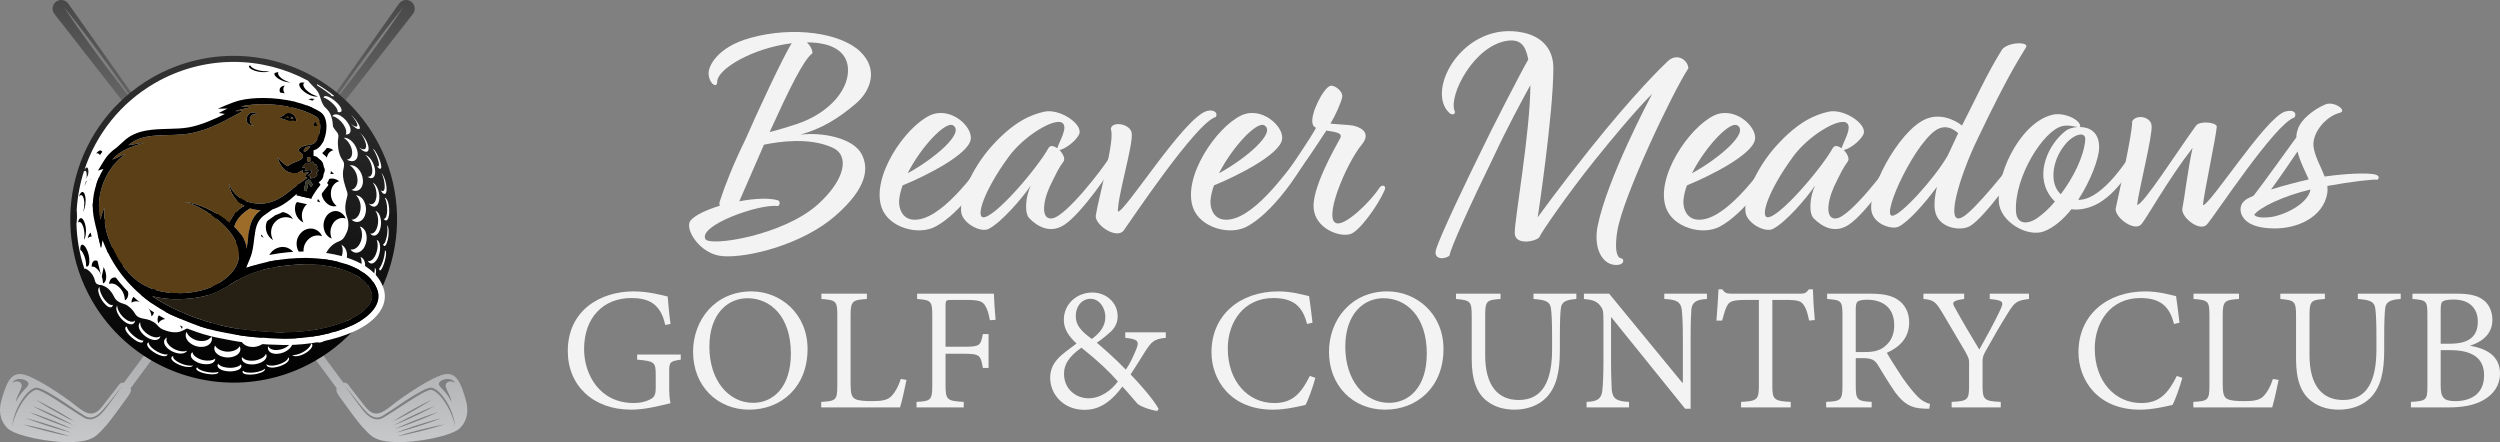 <?xml version="1.0" encoding="UTF-8"?>
<svg id="Layer_2" data-name="Layer 2" xmlns="http://www.w3.org/2000/svg" xmlns:xlink="http://www.w3.org/1999/xlink" viewBox="0 0 5082.04 898.75">
  <rect x="0" y="0" width="5082.04" height="898.75" fill="#808080" stroke="none"/>
  <defs>
    <style>
      .cls-1 {
        fill: url(#linear-gradient-2);
      }

      .cls-2 {
        fill: #fff;
      }

      .cls-3 {
        fill: #262014;
      }

      .cls-4 {
        fill: #9e6c29;
      }

      .cls-5 {
        fill: #5a3f17;
      }

      .cls-6 {
        fill: #3a3829;
      }

      .cls-7 {
        fill: #332714;
      }

      .cls-8 {
        fill: url(#linear-gradient);
      }

      .cls-9 {
        fill: #f3f3f3;
      }
    </style>
    <linearGradient id="linear-gradient" x1="475" y1="898.75" x2="475" y2="0" gradientUnits="userSpaceOnUse">
      <stop offset="0" stop-color="#c7c8ca"/>
      <stop offset="1" stop-color="#484848"/>
    </linearGradient>
    <linearGradient id="linear-gradient-2" x1="475" y1="777.82" x2="475" y2="113.51" gradientUnits="userSpaceOnUse">
      <stop offset="0" stop-color="#000"/>
      <stop offset="1" stop-color="#333"/>
    </linearGradient>
  </defs>
  <g id="Artboard_3" data-name="Artboard 3">
    <g>
      <g>
        <g>
          <path class="cls-8" d="m151.36,898.42c41.03-2.33,46.77-15.23,62.04-30.77,8.25-8.4,35.95-46.72,44.32-58.43,5.95-8.32,10.22-14.07,7.73-19.95l209.55-283.21,209.55,283.21c-2.5,5.88,1.77,11.63,7.73,19.95,8.38,11.71,36.08,50.03,44.32,58.43,15.26,15.54,21.01,28.44,62.04,30.77,49.57,2.82,121.39-13.07,136.12-27.86,17.73-17.79,17.04-39.82,12.56-55.97-10.24-36.89-19.48-57.78-43.16-53.79-23.67,3.99-83.27,43.67-107.04,62.98-23.76,19.31-37.68,24.79-55.25,2.07-17.57-22.72-23.96-30.49-29.2-37.56-4.1-5.54-7.22-11.89-14.39-10.05l-212.34-286.98,192.33-259.94c4.51-1.28,7.86-6.55,11.29-11.18L839.61,28.06c5.78-7.81,4.13-18.83-3.68-24.61-7.81-5.78-18.83-4.13-24.61,3.68l-141.74,200.15c-3.67,4.96-6.42,9.85-5.94,14.24l-188.64,254.96-188.64-254.96c.48-4.39-2.27-9.27-5.94-14.24L138.68,7.13c-5.78-7.81-16.8-9.46-24.61-3.68-7.81,5.78-9.46,16.8-3.68,24.61l150.05,192.08c3.43,4.63,6.78,9.9,11.29,11.18l192.33,259.94-212.34,286.98c-7.17-1.85-10.29,4.51-14.39,10.05-5.24,7.07-11.63,14.84-29.2,37.56-17.57,22.72-31.49,17.24-55.25-2.07-23.76-19.31-83.36-58.99-107.04-62.98-23.67-3.99-32.91,16.9-43.16,53.79-4.48,16.15-5.17,38.18,12.56,55.97,14.73,14.78,86.55,30.67,136.12,27.86Zm646.75-41.33c3.94-2.66,7.98-5.19,12.03-7.69,12.49-7.71,25.23-15.05,38.16-21.99,9.68-5.2,19.39-10.38,29.38-14.95-3.95,2.66-7.98,5.19-12.03,7.69-12.49,7.71-25.23,15.06-38.16,22-9.68,5.19-19.39,10.38-29.38,14.95Zm15.44.33c13.02-6.8,26.28-13.22,39.68-19.25,10.28-4.63,20.6-9.24,31.15-13.21-4.33,2.49-8.75,4.83-13.18,7.14-13.03,6.8-26.27,13.23-39.67,19.26-10.28,4.63-20.6,9.24-31.16,13.2,4.33-2.49,8.75-4.83,13.18-7.14Zm5.14,7.35c12.84-5.57,25.85-10.79,38.97-15.68,11.04-4.12,22.13-8.24,33.42-11.61-5.27,2.58-10.67,4.94-16.05,7.27-12.84,5.56-25.85,10.8-38.97,15.69-11.04,4.12-22.13,8.24-33.43,11.61,5.27-2.58,10.66-4.94,16.05-7.27Zm3.15,8.39c13.53-4.84,27.2-9.32,40.96-13.47,11.58-3.49,23.21-6.98,34.99-9.71-5.58,2.28-11.26,4.33-16.93,6.36-13.53,4.83-27.2,9.33-40.95,13.47-11.58,3.49-23.21,6.98-34.99,9.7,5.57-2.28,11.26-4.33,16.93-6.36Zm64.94-5.25c-14.18,4.09-28.48,7.83-42.84,11.23-12.18,2.88-24.42,5.76-36.76,7.85,5.84-1.97,11.78-3.7,17.71-5.42,14.18-4.1,28.48-7.83,42.84-11.23,12.18-2.88,24.42-5.76,36.76-7.86-5.85,1.97-11.78,3.7-17.71,5.41Zm5.88-89.71c3.69-7.73,25.29-12.97,32.04-.09-8.73-5.29-15.63-2.46-18.18,2.48-3.7,7.18,10.2,23.5,11.35,36.45-12.38-25.53-28.89-31.11-25.2-38.83Zm-152.3,54.39c6.54,7.61,15.59,16.21,26.33,16.15,4.2-.02,8.05-1.57,11.56-3.75,4.98-3.1,9.91-6.29,14.81-9.52,20.02-13.22,39.63-27.33,60.73-38.81,5.09-2.77,10.33-5.5,15.85-7.31,2.49-.81,5.2-1.57,7.85-1.3,1.37.14,2.6.67,3.84,1.23,10.18,4.64,17.92,14.36,23.97,23.46,11.05,16.62,18.3,35.97,20.08,55.87-1-5.43-2.23-10.79-3.94-16.05-4.02-12.3-9.78-24.09-16.97-34.84-6.64-9.93-15.12-20.81-26.6-25.23-2.33-.69-6.26.76-8.77,1.74-4.35,1.71-8.52,3.92-12.61,6.19-8.16,4.54-16.08,9.53-23.95,14.55-14.16,9.05-28.13,18.41-42.36,27.36-3.33,2.09-6.68,4.16-10.06,6.17-2.55,1.52-5.27,2.76-8.17,3.42-7.61,1.73-15.11-.87-21.3-5.3-6.23-4.47-11.16-10.39-15.8-16.42-4.8-6.23-9.49-12.55-14.15-18.89-6.24-8.48-12.42-17.02-18.34-25.73.36.45.73.91,1.09,1.36,12.19,15.28,24.15,30.82,36.89,45.65ZM820.12,14.33c-16.04,24.62-33.15,48.53-50.26,72.41-22.9,31.97-46.51,63.48-70.71,94.47-7.98,10.22-16.01,20.41-24.28,30.4,16.29-24.99,33.66-49.27,51.05-73.5,22.67-31.6,45.99-62.78,69.94-93.42,7.98-10.21,16-20.39,24.26-30.37ZM154.14,44.7c23.95,30.64,47.27,61.82,69.94,93.42,17.39,24.23,34.76,48.51,51.05,73.5-8.27-9.99-16.3-20.18-24.28-30.4-24.2-31-47.81-62.5-70.71-94.47-17.11-23.88-34.22-47.79-50.26-72.41,8.26,9.98,16.28,20.16,24.26,30.37Zm-48.08,834.45c-14.36-3.4-28.66-7.14-42.84-11.23-5.93-1.71-11.86-3.45-17.71-5.41,12.35,2.1,24.58,4.97,36.76,7.86,14.36,3.4,28.66,7.13,42.84,11.23,5.93,1.71,11.86,3.44,17.71,5.42-12.35-2.09-24.58-4.97-36.76-7.85Zm4.03-9.33c-13.75-4.15-27.43-8.64-40.95-13.47-5.67-2.03-11.35-4.08-16.93-6.36,11.79,2.73,23.41,6.22,34.99,9.71,13.76,4.14,27.43,8.63,40.96,13.47,5.67,2.03,11.35,4.08,16.93,6.36-11.79-2.72-23.42-6.22-34.99-9.7Zm3.84-9.38c-13.11-4.89-26.12-10.13-38.97-15.69-5.38-2.33-10.78-4.69-16.05-7.27,11.29,3.37,22.39,7.5,33.42,11.61,13.12,4.89,26.13,10.12,38.97,15.68,5.38,2.33,10.78,4.69,16.05,7.27-11.3-3.37-22.39-7.49-33.43-11.61Zm4.54-9.07c-13.4-6.03-26.65-12.46-39.67-19.26-4.43-2.31-8.85-4.65-13.18-7.14,10.56,3.97,20.87,8.58,31.15,13.21,13.4,6.03,26.65,12.45,39.68,19.25,4.43,2.31,8.84,4.65,13.18,7.14-10.56-3.97-20.87-8.58-31.16-13.2Zm4.04-9.22c-12.93-6.94-25.67-14.29-38.16-22-4.05-2.5-8.09-5.03-12.03-7.69,9.99,4.57,19.7,9.76,29.38,14.95,12.93,6.94,25.67,14.28,38.16,21.99,4.05,2.5,8.09,5.03,12.03,7.69-9.99-4.57-19.7-9.75-29.38-14.95Zm-65.16-63.95c3.69,7.73-12.83,13.3-25.2,38.83,1.15-12.94,15.05-29.27,11.35-36.45-2.55-4.94-9.46-7.77-18.18-2.48,6.75-12.87,28.35-7.64,32.04.09Zm-12.64,34.54c6.05-9.1,13.78-18.81,23.97-23.46,1.24-.57,2.47-1.09,3.84-1.23,2.65-.27,5.35.48,7.85,1.3,5.52,1.81,10.76,4.54,15.85,7.31,21.1,11.48,40.72,25.59,60.73,38.81,4.9,3.23,9.82,6.42,14.81,9.52,3.52,2.18,7.37,3.73,11.56,3.75,10.75.06,19.79-8.54,26.33-16.15,12.74-14.82,24.7-30.37,36.89-45.65.36-.45.73-.91,1.09-1.36-5.92,8.71-12.1,17.25-18.34,25.73-4.66,6.34-9.35,12.65-14.15,18.89-4.64,6.03-9.57,11.95-15.81,16.42-6.18,4.43-13.68,7.03-21.3,5.3-2.91-.66-5.62-1.9-8.17-3.42-3.38-2.01-6.73-4.08-10.06-6.17-14.23-8.94-28.19-18.3-42.36-27.36-7.87-5.03-15.79-10.02-23.95-14.55-4.08-2.27-8.25-4.48-12.61-6.19-2.5-.98-6.44-2.43-8.77-1.74-11.48,4.42-19.96,15.3-26.6,25.23-7.19,10.75-12.95,22.54-16.97,34.84-1.72,5.25-2.94,10.62-3.94,16.05,1.78-19.91,9.03-39.25,20.08-55.87Z"/>
          <g>
            <circle class="cls-2" cx="474.72" cy="445.66" r="326.52"/>
            <path class="cls-1" d="m795.76,531.71c11.17-41.66,14.17-84.39,8.89-127-5.46-44.12-19.59-86.18-41.99-125.01-29.68-51.45-72.56-94-124-123.07-49.93-28.21-106.63-43.12-163.96-43.12-57.92,0-115.21,15.39-165.66,44.5-38.83,22.4-72.11,51.75-98.93,87.21-25.9,34.25-44.69,72.74-55.87,114.4-11.17,41.66-14.17,84.39-8.89,127,5.46,44.12,19.59,86.18,41.99,125.01,29.68,51.45,72.56,94,124,123.07,49.93,28.21,106.63,43.12,163.96,43.12,57.92,0,115.2-15.39,165.66-44.5,38.83-22.4,72.11-51.75,98.93-87.21,25.9-34.25,44.69-72.74,55.87-114.4ZM474.7,125.82c53.67,0,105.61,13.58,151.5,38.23,1.93,2.91,8.15,9.4,10.24,11.34,3.4,3.16,6.5,6.6,9.11,10.45,4.76,7.04,5.8,15.11,9.13,22.74.61,1.39,1.33,2.69,2.12,3.92.64,1.25,1.3,2.47,2.08,3.51,9.86,13.21,13.05,15.62,13.23,21.04-.09,2.63.29,5.33.65,7.92.8,5.76,3.02,10.81,6.06,15.73,1.03,1.67,2.29,3.38,3.73,5.03,7.95,8.1,4.91,13.4,4.69,17.02-.19,3.26-.61,6.38-.45,9.67,1.08,23.09,7.68,29.57,11.44,36.29.02.09.04.17.07.26.18.5.37,1,.55,1.49.14.52.23,1.08.34,1.71,1.8,10.46-7.33,15.76,2.59,46.27,1.4,4.31,2.72,8.49,4.15,12.75,1.44,4.31-.45,9.14-1.47,13.44-1.03,4.38-2.11,8.69-2.44,13.2-1.06,14.34,4.36,26.02,4.65,27.09,1.14,4.15,1.68,7.72,1.53,12.1-.11,3.29-.49,6.02-1,8.3-.4,1.43-.81,2.85-1.23,4.27-.88,2.46-1.81,4.13-2.33,5.29-2.98,6.67-6.48,12.43-13.17,15.07-7.99,3.15-16.78,7.54-24.69,19.55-8.4,12.75-7.71,19.9-8.32,28.01,0,8.38,4.05,18.51-6.59,37.09-2.85,3.54-5.78,7.01-8.78,10.42-.93.72-1.89,1.4-2.9,2-1.71,1.01-8.21,3.26-9.47,3.59-8.07,2.16-16.59,4.87-23.14,10.29-9.37,7.75-10.1,17.2-19.29,23.32-3.21,2.14-6.26,4.11-10.13,4.68-3.17.46-11.74,1.65-19.39,7.7-5.14,4.07-9.73,9.02-13.57,14.32-6.03,6.79-17.61,6.79-21.96,6.28-8-.95-14.54-.2-21.71,3.46-6.89,3.51-12.92,15.16-18.38,18.12-.07-.03-.16-.04-.23-.01-2.93,1.37-5.5,2.98-8.37,4.19-3.39.69-6.81,1.33-10.25,1.91-2.13,0-4.26-.14-6.47-.25-11.28-.58-19.42-5.85-22.71-8.53-7.51-6.1-14.36-12.1-24.25-13.9-9.43-1.71-18.77-.41-27.33,3.9-1.56.78-13.03,8.4-22.11,9.22-8.05.72-15.7-.61-23.19-3.23-3.58-1.25-7.3-2.51-10.49-4.59-2.96-1.93-5.25-4.58-7.63-7.16-3.18-3.44-6.35-5.73-10.17-7.28-5.65-3.73-15.97-4.95-18.65-5.57-6.16-1.43-11.63-3.14-15.32-9.1-2.86-4.93-6.48-9.62-10.81-13.28-.78-.66-1.59-1.27-2.42-1.87-.7-.6-1.42-1.19-2.15-1.73-5.5-4.08-12.32-4.33-17.97-7.77-3.67-2.24-7.21-5.14-9.69-10.43-2.87-6.12-6.85-11.83-11.87-16.38-2.87-2.61-10.87-7.63-16.78-7.74-.89.3-5.77-1.33-6.95-2.48-2.23-2.17-3.31-4.86-3.79-7.81-1.03-3.52-2.29-6.93-4.52-10.2-3.46-5.07-7.83-9.61-13.42-12.28-1.18-.56-2.27-.35-3.08.22-10.04-30.15-15.33-61.15-16.15-92.02.25-1.42.49-2.83.64-4.26.74-7.07.75-14.15.06-21.22-.06-.59-.16-1.2-.24-1.79,1.57-26.67,6.45-53.03,14.5-78.41.31-.34.61-.68.95-.99,1.42-1.29,2.92-.9,3.76.83.4.82.72,1.72.86,2.62.22,1.52.39,3.07.37,4.6-.11,7.89-1.99,15.34-5.07,22.48.1-.16.22-.31.32-.47.64-1.05,1.16-2.18,1.74-3.27,3.89-8.05,6.33-16.5,6.45-25.51.02-1.53-.14-3.08-.37-4.6-.13-.9-.46-1.8-.86-2.62-.84-1.73-2.34-2.12-3.76-.83-1.12,1.02-2.11,2.26-2.92,3.55-.09.14-.15.29-.24.43,23.78-71.93,72.97-135.75,143.6-176.5,48.59-28.03,103.75-42.85,159.51-42.85Zm200.52,69.46c-.75-.27-1.51-.55-2.25-.84.31-1.02-.48-1.38-.99-1.78-2.43-1.9-4.89-3.77-7.37-5.6-6.4-4.73-13.02-9.12-19.75-13.37-.15-.23-.3-.46-.45-.69-.22-.34-.09-.9-.15-1.95,1.55.82,2.58,1.28,3.53,1.86,7.69,4.78,15.25,9.75,22.54,15.13,2.48,1.83,4.94,3.7,7.37,5.6.51.4,1.31.75.99,1.79-1.15.81-2.37.23-3.46-.15Zm40.59,112.62c-.65-6.29-3.01-11.95-6.49-17.17-2.83-4.24-6.3-7.85-10.62-10.59,1.13-.13,2.33-.1,3.59.09,2.57.4,4.95,1.36,7.17,2.71,4.57,2.78,8.21,6.52,11.15,10.94,3.48,5.22,5.84,10.87,6.49,17.17.29,2.79.09,5.54-.71,8.25-1.63,5.54-6.09,8.72-11.81,8.36-2.83-.17-5.44-1.05-8-2.31-.41-.3-.83-.59-1.25-.88,4.73-.44,8.33-3.48,9.77-8.34.8-2.71.99-5.46.71-8.25Zm-19.18,202.26c.11-4.39-.68-8.62-2.59-12.61,0-.01-.01-.02-.02-.03,3.66,1.89,6.75,5.05,8.81,9.33,1.92,3.99,2.7,8.22,2.59,12.61-.19,7.77-2.7,14.77-7.48,20.88-3.17,4.04-7.07,7.19-11.96,8.99-9.47,3.48-18.92-.02-23.82-8.84-.22-.39-.42-.78-.62-1.18,4.61,2.39,10.12,2.75,15.64.72,4.88-1.8,8.79-4.95,11.96-8.99,4.79-6.11,7.29-13.11,7.48-20.88Zm-54.77,92.78c0-2.05-.32-3.97-.87-5.76,7.41,2.44,12.03,8.75,12.06,16.95,0,1.63-.17,3.3-.49,4.9-.85,4.31-2.69,8.18-5.3,11.71-4.68,6.33-10.69,10.77-18.22,13.1-3.28,1.01-6.64,1.42-10.07,1.03-3.32-.37-6.44-1.3-9.18-3.31-3.21-2.35-5.26-5.31-6.34-8.78,1.39.44,2.84.73,4.33.89,3.43.39,6.79-.02,10.07-1.03,7.53-2.32,13.54-6.77,18.22-13.1,2.62-3.53,4.45-7.41,5.3-11.71.32-1.6.5-3.27.49-4.9Zm-303.2,90.17c.47,1.93,1.34,3.67,2.44,5.31,1.79,2.69,4.02,4.98,6.57,6.92,2.04,1.56,4.26,2.89,5.58,3.78,5.73,2.84,10.77,4.55,16.19,5.05,3.32.3,6.59.14,9.77-.97.43-.15.85-.32,1.26-.51-.24.46-.52.9-.85,1.34-1.36,1.78-3.21,2.88-5.29,3.61-3.18,1.1-6.45,1.27-9.77.97-5.41-.5-10.46-2.22-16.19-5.05-1.33-.89-3.54-2.22-5.58-3.78-2.55-1.94-4.78-4.23-6.57-6.92-1.09-1.64-1.97-3.38-2.44-5.31-1.1-4.56.63-8.76,4.74-11.05.28-.16.58-.3.87-.44-1.08,2.06-1.35,4.5-.74,7.05Zm-53.61-35.18c.15,2.62.99,5.04,2.19,7.35,2.07,3.98,4.91,7.35,8.25,10.32,5.08,4.52,10.77,7.92,17.43,9.54,2.11.51,4.27.85,6.43.58,1.52-.18,3.08-.46,4.48-1.04.81-.34,1.53-.76,2.16-1.26-.01.07-.02.14-.03.22-.62,3.08-2.38,5.25-5.23,6.43-1.4.58-2.97.86-4.48,1.04-2.16.26-4.32-.07-6.43-.58-6.67-1.62-12.35-5.03-17.43-9.54-3.34-2.97-6.18-6.33-8.25-10.32-1.2-2.31-2.04-4.73-2.19-7.35-.2-3.47.94-6.25,3.24-8.11-.15.85-.2,1.76-.14,2.73Zm-25.3-6.16c1.74.62,3.45,1.37,5.23,1.81,1.38.34,2.86.49,4.27.4,2.26-.14,4.04-1.03,5.27-2.52-.05.6-.15,1.21-.29,1.81-.83,3.58-3.24,5.76-6.91,5.99-1.41.09-2.9-.06-4.27-.4-1.78-.44-3.49-1.19-5.23-1.81.03-.06.05-.13.08-.19-.64-.34-1.31-.62-1.91-1.01-7.23-4.7-12.92-10.82-16.74-18.56-1.04-2.1-1.78-4.39-2.4-6.66-.63-2.3-.67-4.67.09-7.01.33-1.01.8-1.88,1.4-2.6-.11,1.46.05,2.91.44,4.34.63,2.27,1.36,4.55,2.4,6.66,3.82,7.75,9.51,13.87,16.74,18.56.6.39,1.27.68,1.91,1.01-.03.06-.05.13-.08.19Zm-56.89-62.93c.59,2.4,1.23,4.81,2.16,7.09,3.13,7.62,7.51,14.43,13.71,19.96,1.93,1.72,3.97,3.28,6.56,3.94,1.68.43,3.11.34,4.25-.26-.06.36-.13.72-.23,1.09-.88,3.46-3.33,4.8-6.81,3.9-2.59-.67-4.63-2.23-6.56-3.94-6.2-5.52-10.58-12.33-13.71-19.96-.93-2.28-1.57-4.69-2.16-7.09-.52-2.11-.61-4.29-.1-6.44.41-1.74,1.3-2.96,2.58-3.58-.25,1.77-.12,3.55.31,5.29Zm227.61,174.43s-.08.05-.08.05c-.11-.1-.23-.2-.35-.3.14.08.29.17.43.25Zm351.43-387.53c-.63-7.98-2.5-15.68-5.83-22.97-.19-.42-.4-.82-.61-1.23.37.35.71.73.98,1.14,1.27,1.87,2.54,3.78,3.47,5.83,3.32,7.29,5.2,14.99,5.83,22.97.15,1.95.09,3.92,0,5.87-.07,1.65-.37,3.28-1.16,4.77-1.23,2.33-2.82,2.8-5.65,1.18-.51-.49-1.62-1.3-2.39-2.36-1.17-1.61-2.3-3.28-3.24-5.03.67.71,1.41,1.27,1.8,1.64,2.82,1.63,4.42,1.15,5.65-1.18.79-1.49,1.09-3.12,1.16-4.77.08-1.95.15-3.92,0-5.87Zm-37.68-79.08c-.11-2.04-.35-4.13-.93-6.08-2.24-7.56-5.87-14.28-10.94-20.11.3.25.6.5.89.77,7.29,6.73,12.29,14.9,15.1,24.39.58,1.95.82,4.04.93,6.08.07,1.3-.2,2.69-.64,3.92-.68,1.93-2.23,3-4.29,2.92-1.31-.06-2.68-.32-3.89-.81-1.41-.58-2.79-1.37-4-2.31-2.51-1.97-4.75-4.12-6.73-6.43.55.47,1.11.93,1.68,1.38,1.2.94,2.58,1.73,4,2.31,1.21.49,2.58.76,3.89.81,2.06.09,3.61-.99,4.29-2.92.44-1.24.71-2.62.64-3.92Zm-2.98,286.52c.52-.12,1.05-.29,1.58-.51,1.32-.57,2.66-1.4,4.2-2.63,1.98-1.57,3.74-3.56,5.38-6.09,4.5-6.91,7.37-13.62,8.77-20.52.62-3.05.84-5.77.69-8.32-.02-.27-.04-.53-.06-.79.52.35.96.86,1.33,1.52.67,1.19,1.04,2.61,1.15,4.47.14,2.33-.07,4.83-.64,7.65-1.33,6.57-4.07,12.98-8.39,19.6-1.49,2.28-3.06,4.07-4.81,5.46-1.36,1.08-2.5,1.8-3.6,2.27-.74.32-1.44.48-2.08.48-1.87,0-2.93-1.37-3.51-2.59Zm3.56,22.02l.07-.14c.36-.85.72-1.7,1.08-2.55.87-2.06,1.78-4.18,2.58-6.32.42-1.11.68-2.24.87-3.28.31-.1.62-.17.92-.22.87-.13,1.46-.06,1.69,1.1.16.79.19,1.61.08,2.29-.21,1.33-.47,2.87-.98,4.23-.78,2.08-1.67,4.18-2.53,6.2-.36.84-.71,1.67-1.06,2.51-3.1,5.52-6.32,10.15-9.84,14.15-1.27,1.45-2.83,2.92-4.76,4.5-.67.55-1.6,1.01-2.84,1.41-.17.05-.33.08-.48.08-.62,0-.9-.47-1.03-.87-.24-.76-.37-1.68-.38-2.64,0-.03,0-.06,0-.09.52-.28.96-.57,1.36-.89,2.04-1.67,3.7-3.24,5.07-4.8,3.66-4.16,6.99-8.96,10.2-14.67Zm42.6-143.74c-.12-1.41-.29-2.65-.53-3.79.12.11.24.24.37.41.42.54.8,1.24,1.17,2.13.75,1.78,1.18,3.79,1.41,6.52.56,6.75.05,13.64-1.52,20.46-.57,2.5-1.45,5-2.29,7.43l-.24.68c-.58,1.67-1.55,3.08-2.89,4.22-1.06.9-1.89.88-2.82-.13-.68-.74-1.17-1.46-1.47-2.15-.01-.02-.02-.05-.03-.07.33-.18.65-.41.97-.68,1.71-1.44,2.94-3.25,3.68-5.37l.24-.7c.87-2.49,1.76-5.06,2.37-7.69,1.63-7.09,2.16-14.25,1.57-21.27Zm-2.72,56.48c-.88,8-3.05,16.07-6.44,23.99-.86,2-1.92,3.92-3.15,5.72l-.15.22c-.76,1.12-1.36,1.92-2.12,1.92-.13,0-.27-.02-.43-.06-.92-.25-1.15-1.09-1.43-2.83l-.02-.1c-.05-.29-.09-.58-.12-.87.49-.52.89-1.1,1.25-1.63l.14-.21c1.33-1.94,2.47-4.01,3.4-6.17,3.5-8.16,5.73-16.48,6.64-24.74.12-1.12.15-2.24.14-3.24.03-.02.06-.04.08-.06.36-.25.69-.38.94-.38.48,0,.79.67.94,1.08.25.71.4,1.4.41,2v.29c.05,1.69.09,3.43-.09,5.07Zm-16.09,5.04c-1.13,2.67-2.63,5.13-4.47,7.37-1.51,1.85-3.23,3.48-5.41,4.51-3.3,1.56-6.5.92-8.99-1.75-.83-.89-1.48-1.88-2.02-2.93,1.85.72,3.88.61,5.96-.37,2.19-1.04,3.9-2.67,5.41-4.51,1.84-2.24,3.34-4.7,4.47-7.37,2.58-6.13,4.11-12.5,4.13-19.19.01-3.32-.35-6.58-1.47-9.72-.19-.53-.41-1.03-.65-1.53,1.2.43,2.31,1.19,3.28,2.31,1.1,1.26,1.85,2.71,2.41,4.28,1.12,3.15,1.48,6.4,1.47,9.72-.02,6.69-1.55,13.06-4.13,19.19Zm-27.46-21.6c-.51.85-1.13,2.04-1.89,3.14-2.38,3.46-5.3,6.33-9.23,7.98-5.47,2.3-10.48,1.41-14.99-2.41-1.05-.89-1.96-1.89-2.76-2.97,2.62.52,5.37.21,8.26-1.01,3.92-1.65,6.85-4.52,9.23-7.98.76-1.1,1.38-2.29,1.89-3.14,3.94-7.84,5.16-15.75,3.74-24.05-.64-3.7-1.91-7.18-4.09-10.26-.05-.08-.11-.15-.17-.22.59.11,1.17.24,1.77.43,3.4,1.08,5.89,3.35,7.89,6.18,2.18,3.08,3.46,6.56,4.09,10.26,1.42,8.3.2,16.21-3.74,24.05Zm-12.61-98.16c-1.25-2.33-2.84-4.38-4.78-6.12,2.79.05,5.68.95,8.5,2.87,3.06,2.07,5.42,4.77,7.15,7.98,5.34,9.91,6.04,20.2,2.16,30.76-1.15,3.12-2.97,5.87-5.41,8.19-6.03,5.73-13.84,5.49-19.77,1.11-.64-.47-1.24-.98-1.82-1.5,3.71.09,7.47-1.25,10.72-4.33,2.44-2.32,4.27-5.06,5.41-8.19,3.88-10.56,3.17-20.85-2.16-30.76Zm-17.54-66.95c3.13-.72,6.56-.31,9.94,1.34,2.81,1.38,5.21,3.31,7.3,5.63,5.89,6.53,8.9,14.27,9.53,22.98.32,4.38-.29,8.65-2.07,12.7-3.27,7.43-9.99,10.71-17.36,8.5-1.18-.35-2.31-.87-3.53-1.33-.09-.06-.19-.13-.29-.19,4.35-.91,8-3.99,10.16-8.88,1.78-4.04,2.38-8.32,2.07-12.7-.63-8.7-3.64-16.45-9.53-22.98-1.82-2.01-3.87-3.74-6.22-5.06Zm42.81-12.5c4.37,6.15,7.17,12.95,8.41,20.39.51,3.06.66,6.14.19,9.23-.28,1.85-.76,3.63-1.74,5.24-1.71,2.8-4.4,4.01-7.63,3.42-2.18-.39-4.08-1.39-5.81-2.74-.06-.05-.12-.1-.18-.15.06.01.11.03.17.04,3.24.58,5.92-.62,7.63-3.42.98-1.61,1.47-3.39,1.74-5.24.46-3.09.32-6.16-.19-9.23-1.25-7.44-4.04-14.24-8.41-20.39-1.45-2.04-3.17-3.84-5.11-5.41.25.04.5.06.76.12,1.64.38,3.07,1.18,4.39,2.18,2.23,1.69,4.16,3.69,5.78,5.97Zm12.75,57.1c3.24,6.48,4.69,13.39,4.63,20.62-.03,3.74-.65,7.38-1.93,10.9-.72,1.98-1.82,3.71-3.3,5.17-2.03,2-4.5,2.98-7.33,2.38-1.38-.29-2.75-.89-3.97-1.62-1.95-1.15-3.53-2.68-4.88-4.43.98.5,2.04.91,3.1,1.14,2.83.6,5.3-.38,7.33-2.38,1.48-1.46,2.59-3.2,3.3-5.17,1.28-3.52,1.9-7.16,1.93-10.9.07-7.24-1.38-14.14-4.63-20.62-.83-1.66-1.77-3.25-2.9-4.69.58.28,1.15.62,1.73,1.03,3.13,2.2,5.25,5.22,6.92,8.57Zm7.7,66.54c.85,7.5.11,14.8-2.82,21.8-1.29,3.08-3.05,5.85-5.76,7.88-3.34,2.51-6.87,2.57-10.32.28-1.17-.77-2.14-1.7-2.99-2.72,2.5.7,5.02.17,7.43-1.64,2.71-2.04,4.48-4.81,5.76-7.88,2.93-7,3.67-14.3,2.82-21.8-.46-4.02-1.45-7.9-3.34-11.5-.56-1.06-1.18-2.06-1.91-2.99,1.23.31,2.43.9,3.59,1.8,1.84,1.42,3.14,3.25,4.2,5.27,1.89,3.61,2.88,7.48,3.34,11.5Zm12.2-41.72c1.67,2.65,2.53,5.63,3.21,8.66,1.29,5.76,1.81,11.6,1.58,17.5-.16,3.92-.62,7.8-1.96,11.53-.53,1.48-1.26,2.83-2.46,3.86-1.24,1.07-2.56,1.19-4.01.43-1.26-.67-2.18-1.69-2.98-2.84.99.18,1.92-.09,2.81-.85,1.2-1.04,1.93-2.38,2.46-3.86,1.33-3.73,1.8-7.61,1.96-11.53.23-5.9-.29-11.74-1.58-17.5-.68-3.03-1.54-6.01-3.21-8.66-.08-.13-.17-.25-.25-.37.7.04,1.4.31,2.05.85.93.77,1.73,1.77,2.38,2.79Zm-66.32,229.48c-.5,1.62-1.11,3.25-1.7,4.83-.24.65-.48,1.29-.72,1.94-1.88,3.18-4,6.14-6.46,9.04-3.97,4.68-7.73,8.04-11.84,10.57-2.1,1.29-3.8,2.03-5.5,2.38-.55.11-1.07.17-1.54.17h0c-1.2,0-2.75-.3-3.29-2.58.11-.02.21-.04.32-.06,2.02-.42,3.98-1.26,6.35-2.72,4.35-2.68,8.32-6.21,12.47-11.11,2.55-3.01,4.83-6.21,6.78-9.51l.1-.22c.25-.68.5-1.36.76-2.05.6-1.61,1.22-3.28,1.75-4.96.17-.56.29-1.14.36-1.73,1.26.2,1.96.94,2.31,2.42.28,1.17.23,2.4-.14,3.58Zm-39.78,35.81c-.59,2.27-1.34,4.03-2.36,5.54-5.2,7.72-12.22,13.67-20.87,17.69-2.34,1.09-4.53,1.75-6.69,2.03-1.76.23-3.07.13-4.27-.29-1.23-.44-2.06-1.09-2.53-2,.64,0,1.34-.04,2.09-.14,2.43-.32,4.87-1.05,7.46-2.26,9.1-4.23,16.48-10.49,21.95-18.61,1.18-1.76,2.05-3.78,2.72-6.34.13-.51.22-1.05.26-1.64,1.58.65,2.4,1.97,2.44,3.93.02.8-.05,1.51-.2,2.09Zm-188.36,54.66c.67,1.11,1.59,2.14,2.79,3.04.9.68,1.91,1.21,2.87,1.8,2.51,1.29,5.2,2,7.96,2.38,8.15,1.12,16.01.02,23.55-3.27,3.43-1.5,6.55-3.47,9.01-6.35.47-.55.93-1.1,1.31-1.71.5-.8.88-1.61,1.16-2.42,1.81,3.03,1.71,6.54-.43,9.98-.38.61-.84,1.16-1.31,1.71-2.46,2.88-5.58,4.85-9.01,6.35-7.54,3.29-15.4,4.39-23.55,3.27-2.76-.38-5.45-1.1-7.96-2.38-.96-.6-1.97-1.13-2.87-1.8-3.62-2.72-4.86-6.62-3.52-10.6Zm2.14,27.63c.44,1.01,1.48,1.89,3.15,2.57,1.88.76,3.94,1.24,5.96,1.43,9.99.96,19.7-.39,29.06-4.02,1.7-.66,3.34-1.63,4.8-2.73.45-.34.84-.69,1.16-1.05.75,1.59.08,3.34-2.08,4.98-1.46,1.11-3.1,2.07-4.8,2.73-9.36,3.63-19.07,4.98-29.06,4.02-2.02-.19-4.09-.67-5.96-1.43-3.6-1.46-4.33-3.86-2.23-6.5Zm-52.86,6.24c-1.12.48-2.34.85-3.55.99-2.34.26-4.71.48-7.07.42-6.61-.16-13.09-1.23-19.41-3.19-3.05-.95-6.01-2.11-8.75-3.8-1.15-.71-2.18-1.56-2.92-2.69-.85-1.29-.84-2.55.27-3.65.36-.36.77-.69,1.21-.98.1.36.26.73.5,1.1.75,1.14,1.77,1.98,2.92,2.69,2.73,1.69,5.69,2.85,8.75,3.8,6.32,1.97,12.8,3.03,19.41,3.19,2.35.06,4.72-.16,7.07-.42,1.21-.13,2.43-.5,3.55-.99.21-.09.41-.19.59-.29.37,1.57-.49,2.91-2.58,3.81Zm-88.59-31.51c.85,1.38,2.01,2.6,3.2,3.72,2.41,2.29,5.36,3.8,8.26,5.35,5.35,2.75,10.99,4.7,16.91,5.7,2.52.42,5.11.53,7.67.57,1.2.02,2.45-.23,3.62-.58-.48,1.16-1.59,2.06-3.31,2.62-1.26.41-2.62.7-3.93.67-2.56-.04-5.15-.15-7.67-.57-5.92-1-11.56-2.95-16.91-5.7-2.9-1.55-5.85-3.07-8.26-5.35-1.18-1.12-2.35-2.34-3.2-3.72-1.68-2.73-.88-5.33,2.03-6.62.35-.15.71-.29,1.07-.41-.59,1.26-.44,2.77.52,4.33Zm-70.7-38.22c1.41.53,3.49,1.41,5.63,2.09,1.05.33,2.23.43,3.34.39.14,0,.27-.03.41-.05,0,.14,0,.28,0,.42-.05,2.26-1.42,3.64-3.68,3.73-1.11.04-2.29-.05-3.34-.39-2.15-.68-4.23-1.56-5.63-2.09-8.44-5.02-15.24-10.73-20.59-18.06-1.02-1.4-1.82-2.98-2.6-4.54-.41-.81-.67-1.74-.82-2.64-.47-2.81.63-4.45,3.18-4.9.02.26.03.52.08.8.15.9.41,1.82.82,2.64.78,1.56,1.58,3.14,2.6,4.54,5.35,7.33,12.15,13.05,20.59,18.06Zm51.85,30.41c1.92.39,3.87.57,5.83.2.37-.07.72-.17,1.05-.28-.26,2.01-1.7,3.36-4.15,3.83-1.95.38-3.91.19-5.83-.2-5.19-1.05-9.99-3.14-13.19-4.84-4.94-2.97-8.41-5.17-11.47-7.96-1.99-1.81-3.9-3.69-5.26-6.02-.72-1.22-1.32-2.58-1.62-3.96-.48-2.2.42-3.87,2.5-4.73.16-.07.33-.12.49-.18-.02.43,0,.88.11,1.36.3,1.38.91,2.74,1.62,3.96,1.36,2.32,3.27,4.21,5.26,6.02,3.06,2.79,6.53,4.99,11.47,7.96,3.2,1.71,7.99,3.8,13.19,4.84Zm45.46-45.69c.13.4.28.81.44,1.22,1.47,3.61,3.81,6.62,6.8,9.05,7.69,6.26,16.52,9.08,26.42,8.37,3.85-.28,7.52-1.29,10.85-3.3,2.66-1.61,4.81-3.64,6.22-6.24.88,2.73,1.09,5.53.39,8.42-1.05,4.38-3.82,7.46-7.57,9.72-3.32,2.01-7,3.02-10.85,3.29-9.9.71-18.73-2.12-26.42-8.37-2.99-2.43-5.33-5.44-6.8-9.05-1.88-4.63-1.75-9.02.51-13.12Zm52.91,57.13c1.92-.55,3.66-1.47,5.18-2.76.26,2.46-.46,4.67-2.34,6.58-1.71,1.74-3.76,2.91-6.06,3.58-1.87.54-3.8,1.01-5.74,1.19-8.42.8-16.4-.86-22.58-3.92-5.01-2.55-7.31-4.21-9.35-6.47-1.4-1.55-2.53-3.26-3.08-5.3-.71-2.66-.26-5.07,1.46-7.27.46-.59.96-1.11,1.5-1.58.05.48.13.97.26,1.46.54,2.04,1.68,3.75,3.08,5.3,2.04,2.25,4.34,3.92,9.35,6.47,6.18,3.07,14.16,4.72,22.58,3.92,1.94-.18,3.86-.65,5.74-1.19Zm4.98-29.19c1.31,2.56,3.26,4.6,5.59,6.26,1.17.83,2.44,1.53,3.89,2.43,10.28,4.6,20.86,5.15,31.53.56,2.87-1.24,5.35-3.07,7.37-5.49.66-.78,1.21-1.6,1.66-2.44,2.49,4.86,1.88,10.02-1.66,14.25-2.02,2.42-4.5,4.26-7.37,5.49-10.68,4.59-21.26,4.05-31.53-.56-1.45-.9-2.72-1.6-3.89-2.43-2.38-1.7-4.37-3.78-5.68-6.42-1.99-4.02-1.93-7.91.09-11.64Zm52.24,38.47c.07-.09.12-.18.19-.26.03.04.06.07.08.11,1.58,2.55,1.38,5.12-.5,7.43-1.2,1.46-2.67,2.62-4.38,3.34-1.99.84-4.02,1.64-6.1,2.15-6.28,1.55-12.65,1.6-19.03.65-3.79-.57-7.49-1.44-10.93-3.22-1.05-.65-2.12-1.27-3.13-1.98-.58-.41-1.1-.94-1.57-1.48-2.33-2.64-2.55-5.67-.55-8.31.23.35.49.69.79,1.03.48.54.99,1.07,1.57,1.48,1.01.71,2.08,1.33,3.13,1.98,3.44,1.77,7.15,2.65,10.93,3.22,6.38.95,12.74.9,19.03-.65,2.09-.51,4.12-1.32,6.1-2.15,1.72-.72,3.19-1.88,4.38-3.34Zm-.24-54.82c1.27,1.51,2.82,2.88,4.68,4.06,2.55,1.61,5.32,2.74,8.27,3.36,9.74,2.04,18.86.43,27.28-4.86,3.45-2.17,6.24-5.02,8.28-8.6,1.39-2.45,2.13-5.01,2.25-7.54,4.39,5.28,5.08,12.24,1.54,18.46-2.03,3.58-4.83,6.43-8.28,8.6-8.42,5.29-17.54,6.91-27.28,4.86-2.95-.62-5.72-1.75-8.27-3.36-5.8-3.66-8.76-9.16-8.47-14.98Zm55.69,56.1c1.71.61,3.6.84,5.43,1.02,2.67.26,5.34-.07,7.99-.5,7.19-1.17,13.94-3.54,20.19-7.31,1.95-1.18,3.76-2.54,5.23-4.28.72-.86,1.39-1.8,1.9-2.79.34-.67.56-1.33.65-1.96,1.55,1.6,1.83,3.65.67,5.92-.51,1-1.18,1.94-1.9,2.79-1.47,1.74-3.28,3.11-5.23,4.28-6.25,3.77-13.01,6.14-20.19,7.31-2.65.43-5.32.76-7.99.5-1.83-.18-3.71-.41-5.43-1.02-3.27-1.17-4.72-3.16-4.36-5.74.73.71,1.73,1.31,3.04,1.78Zm-.12-37.23c.08-.46.19-.91.32-1.36,1.25,2.83,3.77,5.06,7.19,6.42,3.21,1.28,6.58,1.74,10.01,1.58,9.6-.46,18.11-3.72,25.3-10.18,2.55-2.3,4.6-4.96,5.88-8.22.16-.41.29-.82.41-1.24,1.3,2.93,1.09,6.15-.02,8.97-1.28,3.26-3.32,5.92-5.88,8.22-7.19,6.46-15.69,9.72-25.3,10.18-3.43.16-6.8-.3-10.01-1.58-5.69-2.26-8.9-6.9-7.9-12.79Zm1.03-46.41c2.06,2.04,4.67,3.65,7.72,4.63,4.51,1.44,9.09,1.74,13.73.93,8.64-1.51,15.88-5.51,21.51-12.31.46-.55.9-1.13,1.29-1.73.62-.95,1.19-1.93,2.13-3.49.42-1.21,1.21-3.02,1.66-4.91.31-1.29.47-2.57.52-3.82,4.37,4.26,6.19,10.38,4.64,16.87-.45,1.89-1.24,3.69-1.66,4.91-.95,1.56-1.52,2.54-2.13,3.49-.39.6-.83,1.18-1.29,1.73-5.62,6.8-12.87,10.8-21.51,12.31-4.64.81-9.22.52-13.73-.93-8.13-2.61-13.14-9.59-12.88-17.68Zm54.81,62.83c6.31-1.09,12.42-3.58,18.68-7.6,3.72-2.39,6.52-4.73,8.78-7.36,1.64-1.91,3.28-4.05,4.1-6.75.18-.59.3-1.16.38-1.71,2.34,1.29,3,3.16,2.15,5.99-.68,2.24-2.12,4.11-3.57,5.8-2.1,2.43-4.7,4.61-8.21,6.87-5.95,3.82-11.74,6.19-17.7,7.22-3.23.56-5.66.48-7.94-.24-1.32-.42-2.29-1.06-2.89-1.92,1.87.21,3.88.12,6.23-.28Zm-.69-36.62c1,.52,2.11.93,3.32,1.22,3.8.91,7.59.66,11.33-.3,7.92-2.02,14.58-6.16,20.01-12.24,2.49-2.79,4.51-5.88,5.7-9.47.69-2.08,1.07-4.2.89-6.39-.13-1.63-.52-3.08-1.15-4.36,3.66,1.95,5.84,5.04,6.19,9.41.18,2.18-.2,4.3-.89,6.39-1.2,3.59-3.21,6.68-5.7,9.47-5.43,6.08-12.09,10.22-20.01,12.24-3.74.96-7.53,1.21-11.33.3-3.97-.95-6.85-3.18-8.37-6.27Zm55.6-30.86c2.6.36,5.18.12,7.62-.74,2.32-.82,4.63-1.77,6.76-2.99,6.78-3.9,11.86-9.47,15.57-16.33,1.4-2.56,2.34-5.28,2.84-8.14.34-1.95.4-3.89.06-5.84-.19-1.08-.5-2.07-.91-2.98,3.2,1.47,5.31,4.26,5.96,8.03.34,1.95.28,3.9-.06,5.84-.5,2.87-1.45,5.58-2.84,8.14-3.71,6.85-8.79,12.43-15.57,16.33-2.13,1.22-4.44,2.17-6.76,2.99-2.44.86-5.02,1.1-7.62.74-3.96-.55-6.9-2.66-8.45-6.02,1.03.47,2.17.8,3.41.97Zm1.97-56.3c1.26.29,2.61.46,4.05.48,3.79.04,7.31-1.1,10.61-2.91,6.92-3.81,11.84-9.5,15.15-16.57,1.71-3.65,2.8-7.51,3-11.59.13-2.61-.07-5.18-.78-7.67,5,1.19,8.83,4.62,10.73,9.75,1.09,2.94,1.4,5.99,1.24,9.11-.2,4.07-1.29,7.94-3,11.59-3.32,7.08-8.23,12.77-15.15,16.57-3.3,1.81-6.81,2.95-10.61,2.91-6.74-.08-11.56-3.2-14.37-9.34-.35-.76-.64-1.54-.88-2.33Zm52.32,18.81c3.82-2.15,6.96-5.09,9.71-8.46,4.21-5.18,7.34-10.91,8.91-17.44.63-2.62.93-5.27.61-7.96-.14-1.21-.42-2.31-.8-3.29,3.2,1.07,5.33,3.97,5.85,8.34.32,2.69.02,5.34-.61,7.96-1.57,6.53-4.7,12.26-8.91,17.44-2.75,3.38-5.9,6.31-9.71,8.46-2.17,1.23-4.47,2.11-7,2.19-3.66.11-6.36-1.47-7.98-4.74-.12-.25-.23-.5-.33-.76.99.32,2.07.49,3.26.45,2.54-.08,4.83-.96,7-2.19Zm-1.99-50.58c1.99.57,4.16.59,6.4.04,2.96-.73,5.51-2.25,7.85-4.16,2.66-2.17,4.85-4.78,6.66-7.66,3.8-6.03,5.99-12.62,6.31-19.78.11-2.48-.11-4.94-.71-7.35-.4-1.6-.96-3.12-1.76-4.53,2.19.62,4.1,1.89,5.72,3.87,1.6,1.95,2.57,4.2,3.18,6.63.6,2.41.82,4.87.71,7.35-.32,7.16-2.51,13.74-6.31,19.78-1.81,2.88-4,5.48-6.66,7.66-2.34,1.91-4.89,3.42-7.85,4.16-5.05,1.26-9.78-.43-12.75-4.71-.29-.41-.55-.85-.8-1.29Zm-24.54-326.87c-2.21-1.33-4.62-2.3-7.19-2.68-.15-.02-.3-.04-.44-.06,1.09-2.11,2.96-3.43,5.56-3.73,1.21-.14,2.47-.07,3.68.11,2.57.38,4.98,1.35,7.19,2.68,8.05,4.86,14.13,11.55,18.22,20.03,1.08,2.23,1.85,4.58,2.19,7.05.25,1.85.26,3.68-.27,5.5-.78,2.72-2.55,4.4-5.24,5.13-1.4.38-2.81.39-4.23.22.27-.51.51-1.06.68-1.67.52-1.82.52-3.66.27-5.5-.34-2.47-1.11-4.82-2.19-7.05-4.09-8.47-10.16-15.17-18.21-20.03Zm-19.47-38.11c-1.89-1.09-3.95-1.92-6.02-2.65.3-1.73,1.59-2.8,3.48-2.85,1.32-.04,2.72.08,3.95.51,2.23.78,4.46,1.66,6.5,2.83,5.66,3.26,10.66,7.4,15.12,12.16,2.54,2.71,4.9,5.6,6.43,9.03.54,1.21.97,2.52,1.13,3.82.31,2.44-.93,3.91-3.38,4.3-1.57.24-3.13.09-4.62-.37.14-.52.18-1.1.09-1.76-.16-1.3-.59-2.62-1.13-3.82-1.53-3.43-3.89-6.31-6.43-9.03-4.46-4.77-9.46-8.9-15.12-12.16Zm64.72,50.83c.9,1.49,1.63,3.1,2.28,4.71.41,1.03.66,2.18.75,3.29.15,1.9-.98,3.01-2.83,2.68-1.5-.26-2.93-.86-3.91-1.16-1.31-.87-2.18-1.43-3.02-2.02-3.38-2.36-6.35-5.16-9.07-8.22,1.28,1.12,2.61,2.19,4.02,3.17.84.59,1.71,1.14,3.02,2.02.98.3,2.41.9,3.91,1.16,1.85.32,2.98-.79,2.83-2.68-.09-1.11-.34-2.25-.75-3.29-.65-1.62-1.38-3.23-2.28-4.71-2.89-4.79-6.17-9.26-9.89-13.35,5.88,5.37,10.81,11.56,14.94,18.4Zm45.67,81.19c.49,1.88.73,3.84.91,5.78.09.99-.11,2.06-.38,3.03-.33,1.16-1.27,1.58-2.42,1.29-.4-.1-.78-.24-1.49-.46-.99-.94-2.26-1.99-3.34-3.22-.4-.45-.78-.92-1.16-1.39.55.18.9.3,1.25.39,1.15.29,2.09-.12,2.42-1.29.28-.97.47-2.03.38-3.03-.18-1.94-.42-3.9-.91-5.78-2.33-8.92-5.94-17.31-10.91-25.08-.17-.26-.35-.52-.54-.78.47.2.97.53,1.5,1.01,1.44,1.28,2.73,2.83,3.77,4.45,4.98,7.77,8.59,16.16,10.91,25.08Zm-615.08,56.79c.2-.38.4-.76.6-1.14-.2.38-.4.76-.6,1.14Z"/>
            <path d="m547.08,519.09c3.64-6.93,9.04-11.95,16.31-14.87,7.52-3.02,15.15-3.16,22.54.24,6.7,3.08,11.27,7.8,13.8,13.94-7.32-3.28-14.86-3.12-22.3-.14-7.27,2.92-12.67,7.94-16.31,14.87-2.93,5.54-4.07,11.43-3.35,17.64.33,2.84,1.07,5.53,2.15,8.01-8.68-3.74-15.02-11.92-16.19-22.05-.72-6.21.41-12.1,3.35-17.64Z"/>
            <path d="m610.37,448.13c-11.4-9.68-13.67-26.58-7.21-38.24.48-.91.9-1.86,1.44-2.73,5.56-8.89,16.11-13.6,26.34-11.67,5.4,1.02,10.06,3.57,14,7.39,2.56,2.48,4.63,5.41,6.17,8.61-1.93-.88-3.96-1.55-6.13-1.95-10.23-1.93-20.78,2.77-26.34,11.67-.54.87-.97,1.82-1.44,2.73-4.59,8.3-4.77,19.24-.38,28.36-2.23-1.04-4.4-2.42-6.45-4.16Z"/>
            <path d="m627.21,464.97c6.24-1.11,12.13-.02,17.48,3.39,4.65,2.97,7.96,7.02,10.02,11.95-4.23-1.73-8.74-2.15-13.45-1.3-6.42,1.15-11.79,4.27-16.05,9.18-7.25,8.35-9.74,18-7.34,28.78.37,1.64.86,3.2,1.46,4.7-1.36-.58-2.72-1.27-4.06-2.12-6.14-3.88-9.88-9.6-11.45-16.62-2.4-10.78.09-20.44,7.34-28.78,4.26-4.91,9.63-8.03,16.05-9.18Z"/>
            <path d="m554.63,579.49c7.9-7.48,17.26-10.77,28.08-8.69,8.74,1.68,15.24,7.49,17.9,15.11-1.23-.44-2.52-.81-3.86-1.06-10.83-2.08-20.18,1.21-28.08,8.69-4.93,4.67-8.11,10.41-8.99,17.2-.54,4.17-.21,8.03,1.01,11.54-2.31-.85-4.48-2.05-6.46-3.64-7.04-5.65-9.75-13.11-8.6-21.94.88-6.79,4.06-12.54,8.99-17.21Z"/>
            <path d="m624.24,534.72c3.19-1.28,6.51-1.97,9.95-1.97,3.56,0,6.99.69,10.16,2.32,5.59,2.87,9.2,7.22,11.03,12.8-2.29-.74-4.68-1.08-7.14-1.08-3.44,0-6.76.69-9.95,1.97-11.33,4.53-19.56,15.93-20.24,28.11-.19,3.44.23,6.8,1.34,10.06-6.45-2.06-11.54-6.95-13.95-13.76-1.19-3.35-1.63-6.81-1.43-10.35.68-12.17,8.91-23.58,20.24-28.11Z"/>
            <path d="m672.63,431.38c7.38-3.64,14.53-3.17,21.32,1.56,4.1,2.86,6.93,6.72,8.78,11.26-5.19-1.91-10.56-1.48-16.06,1.23-4.67,2.3-8.17,5.94-10.63,10.46-4.85,8.89-5.64,18.2-2.27,27.76.17.48.36.95.55,1.41-1.57-.59-3.13-1.39-4.68-2.4-4.84-3.17-8.02-7.67-9.91-13.05-3.37-9.57-2.58-18.88,2.27-27.76,2.47-4.52,5.96-8.16,10.63-10.46Z"/>
            <path d="m542.82,567.3c-4.45-4.81-10.09-7.75-16.75-8.68-12.87-1.78-23.48,2.55-30.97,13.19-3.49,4.96-5.17,10.51-5.17,15.98-8.85-9.39-10.13-23.5-2.3-34.63,7.49-10.64,18.1-14.97,30.97-13.19,7.78,1.08,14.17,4.9,18.89,11.25,3.56,4.78,5.34,10.4,5.33,16.09Z"/>
            <path d="m423.57,596.87c1.71-8.67,6.93-14.85,14.83-18.61,9.56-4.55,19.14-4.05,28.58.52,2.81,1.41,5.31,3.21,7.48,5.44,5.79,5.96,8.77,12.92,7.97,20.94-.94-1.31-2.01-2.57-3.2-3.8-2.17-2.23-4.67-4.04-7.48-5.44-9.44-4.56-19.02-5.07-28.57-.52-7.9,3.76-13.13,9.94-14.83,18.61-.18.9-.3,1.79-.38,2.67-4.18-5.7-5.86-12.31-4.38-19.81Z"/>
            <path d="m491.53,617.79c6.27-7.79,14.59-11.54,24.48-11.89,6.57-.23,12.61,1.49,18.07,5.27,5.26,3.64,8.81,9.2,9.73,15.37-4.87-2.81-10.18-4.09-15.88-3.89-9.88.35-18.21,4.09-24.48,11.89-2.55,3.17-4.28,6.79-5.03,10.82-.46,2.48-.5,4.92-.16,7.27-.6-.34-1.19-.67-1.76-1.05-7.71-5.14-11.71-13.83-9.99-22.96.76-4.04,2.48-7.66,5.03-10.82Z"/>
            <path d="m369.6,637c-4.07-10.68.19-21.77,10.35-27.01,4.01-2.07,8.31-3.02,12.81-2.99,8.26.05,15.55,2.82,21.8,8.16,4.75,4.05,8.02,9.09,9.33,15.27.93,4.41.5,8.74-1.1,12.6-1.67-4.51-4.48-8.35-8.23-11.55-6.25-5.34-13.54-8.11-21.8-8.16-4.5-.03-8.8.92-12.81,2.99-4.88,2.51-8.38,6.38-10.27,10.89-.03-.07-.06-.13-.09-.2Z"/>
            <path d="m310.83,595.42c-.53.65-1,1.32-1.44,2-.19-1.6-.25-3.21-.13-4.84.34-4.44,1.8-8.44,4.65-11.88,4.05-4.9,9.4-7.21,15.65-7.58,5.38-.32,10.42.97,13.7,2.72,7.85,4.11,12.88,9.15,16.01,15.42,2.35,4.7,3.51,9.66,3.01,14.94-.33,3.51-1.44,6.7-3.14,9.42-.38-3.33-1.4-6.54-2.95-9.64-3.13-6.26-8.15-11.31-16.01-15.42-3.28-1.75-8.32-3.04-13.7-2.72-6.24.37-11.6,2.68-15.65,7.58Z"/>
            <path d="m653.62,384.18c.6-5.34,2.57-10.21,6.22-14.22,5.63-6.19,12.55-8.35,20.71-6.22,3.34.88,6.29,2.49,8.87,4.67-3.83.94-7.28,3.1-10.35,6.48-3.65,4.01-5.62,8.88-6.22,14.22-1.33,11.87,2.33,21.9,11.42,29.77-1.39.32-2.85.52-4.41.56-3.68.1-7.14-.83-10.44-2.49-1.45-.98-3.02-1.82-4.33-2.95-9.13-7.88-12.8-17.93-11.47-29.82Z"/>
            <path d="m444.71,640.13c10.56-3.85,20.69-2.79,30.22,3.13,3.64,2.26,6.53,5.34,8.57,9.16,3.3,6.18,3.19,13.01-.11,18.82-2.03-3.73-4.88-6.74-8.46-8.97-9.54-5.92-19.66-6.98-30.22-3.13-4.23,1.54-7.85,4.06-10.77,7.54-.85,1.02-1.58,2.09-2.21,3.2-4.07-7.35-3.2-15.76,2.21-22.21,2.92-3.49,6.53-6,10.77-7.54Z"/>
            <path d="m663.66,350.83c-8.65-4.32-15.46-13.6-17.34-23.5-.86-4.53-.77-9.02.59-13.45,2.83-9.2,11.01-14.35,20.53-12.94,2.05.3,4.03.83,5.91,1.73,1.56.75,3.02,1.58,4.39,2.47-5.98,1.54-10.71,6.02-12.72,12.56-1.36,4.43-1.45,8.91-.59,13.45,1.69,8.86,7.33,17.22,14.69,21.97-1.6.39-3.28.59-5.04.54-3.78-.09-7.31-1.12-10.41-2.84Z"/>
            <path d="m331.61,634.48c2.98-.98,6.03-1.25,9.15-1.07,3.85.22,7.52,1.2,11.03,2.74,6.78,2.98,12.27,7.5,16.12,13.88,1.89,3.12,3.1,6.5,3.39,10.17.24,3.12-.3,5.99-1.51,8.48-.51-1.29-1.14-2.54-1.87-3.75-3.85-6.38-9.33-10.9-16.12-13.88-3.51-1.54-7.18-2.52-11.03-2.74-3.12-.18-6.17.1-9.15,1.07-4.52,1.48-7.84,4.32-9.68,7.97-.52-1.28-.95-2.6-1.23-3.98-1.81-8.7,2.49-16.13,10.91-18.89Z"/>
            <path d="m280.61,599.33c2.16-.23,4.31-.09,6.45.34,4.84.98,9.13,3.11,13,6.14,5.99,4.7,10.33,10.57,12.51,17.92,1.16,3.92,1.46,7.9.31,11.88-.93,3.25-2.6,5.77-5,7.55-.05-2.07-.41-4.14-1.02-6.19-2.18-7.35-6.52-13.22-12.51-17.92-3.87-3.03-8.16-5.16-13-6.14-2.13-.43-4.28-.56-6.45-.34-2.93.31-5.47,1.28-7.53,2.81-.04-1.02,0-2.05.12-3.09.88-7.31,5.82-12.19,13.12-12.95Z"/>
            <path d="m653.97,289.07c-6.99-3.83-12.28-9.3-15.74-16.49-1.49-3.09-2.43-6.35-2.7-9.79-.17-2.28,0-4.53.63-6.74,1.53-5.33,5-8.66,10.36-9.98,3.39-.84,6.77-.55,10.09.39.92.26,1.82.56,2.69.9-.29.06-.57.11-.86.18-5.37,1.32-8.84,4.65-10.36,9.98-.63,2.21-.8,4.45-.63,6.74.26,3.44,1.21,6.69,2.7,9.79,3.47,7.19,8.75,12.66,15.74,16.49,1.17.63,2.36,1.18,3.58,1.65-1.31.22-2.65.29-4.01.22-4.1-.19-7.9-1.39-11.49-3.34Z"/>
            <path d="m234.13,563.98c2.83.11,5.47.92,8.04,2.22,11.07,6.95,17.53,16.78,18.53,29.98.2,2.69-.25,5.33-1.23,7.88-1.19,3.07-3.16,5.29-5.7,6.49.03-.68.02-1.36-.03-2.04-1-13.2-7.47-23.03-18.53-29.98-2.57-1.3-5.21-2.11-8.04-2.22-1.99-.08-3.81.27-5.4.99.08-1.76.38-3.51.94-5.24,1.69-5.27,5.91-8.29,11.42-8.08Z"/>
            <path d="m652.64,238.81c-3.93-.52-7.6-1.81-11.07-3.75-3.24-1.59-6.15-3.71-8.81-6.17-3.59-3.32-6.56-7.11-8.46-11.66-1-2.4-1.61-4.89-1.45-7.52.27-4.45,2.75-7.57,7.04-8.68,1.28-.33,2.65-.56,3.96-.49,1.94.11,3.92.3,5.8.77-3.73,1.3-5.87,4.28-6.12,8.4-.16,2.63.45,5.12,1.45,7.52,1.9,4.55,4.86,8.34,8.46,11.66,2.66,2.46,5.57,4.58,8.81,6.17,2.6,1.46,5.31,2.55,8.16,3.22-.04.01-.08.03-.12.04-2.51.78-5.06.83-7.64.49Z"/>
            <path d="m187.86,533.97c1.76-3.9,5.02-5.27,9.17-4.13,3.33.92,5.78,3.11,8.07,5.5,3.03,3.15,5.28,6.84,7.04,10.83,2.44,5.53,3.9,11.29,3.75,17.38-.08,3.23-.64,6.35-2.39,9.16-1.08,1.74-2.58,2.88-4.29,3.35,0-.04,0-.08,0-.11.16-6.09-1.31-11.85-3.75-17.38-1.76-3.99-4.01-7.68-7.04-10.83-2.29-2.39-4.74-4.58-8.07-5.5-1.48-.41-2.84-.49-4.07-.26,0-1.19.09-2.39.31-3.58.28-1.51.63-3.05,1.26-4.43Z"/>
            <path d="m616.61,172.74c.21,1.39.71,2.79,1.33,4.07,1.18,2.43,2.92,4.47,4.87,6.32,6.55,6.22,14.17,10.53,22.97,12.6.15.03.3.06.44.09-1.04.3-2.15.48-3.21.49-1.83.02-3.72-.16-5.5-.58-8.81-2.08-16.42-6.39-22.97-12.6-1.95-1.85-3.7-3.89-4.87-6.32-.62-1.28-1.12-2.67-1.33-4.07-.33-2.27.87-4.04,3.08-4.71,1.06-.32,2.23-.49,3.34-.45,1.53.05,3.07.28,4.57.58,0,0,0,0,0,0-1.97.75-3.04,2.43-2.73,4.57Z"/>
            <path d="m181.59,532.99c-.1,2.05-.49,4.09-1.07,5.36-.51.98-.68,1.36-.9,1.7-1.19,1.81-2.89,2.29-4.59,1.29.29-9.78-1.95-19-6.75-27.58-.94-1.69-2.19-3.24-3.5-4.67-.44-.48-.99-.9-1.57-1.26.02-1.7.14-3.4.24-5.09.09-1.57.68-3.01,1.65-4.26.84-1.09,2.04-1.53,3.27-.95,1.09.51,2.22,1.17,3.02,2.04,1.31,1.43,2.56,2.98,3.5,4.67,4.99,8.93,7.22,18.53,6.71,28.75Z"/>
            <path d="m278.1,488.47c-2.95-2.32-6.32-3.88-10.04-4.57-7.49-1.38-14.81,1.47-19.56,7.4.59-3.02,1.7-5.89,3.27-8.61,4.52-7.79,12.88-11.77,21.46-10.18,3.72.69,7.09,2.25,10.04,4.57,8.14,6.4,12.04,14.98,12.46,25.19.22,5.46-1,10.62-3.69,15.43-.62,1.11-1.31,2.14-2.07,3.09.48-2.32.69-4.69.59-7.14-.42-10.22-4.32-18.79-12.46-25.19Z"/>
            <path d="m240.51,484.01c-.64,1.31-1.41,2.56-2.32,3.72.54-2.04.87-4.13,1.03-6.25.48-6.29-.55-12.34-3.24-18.07-1.87-3.98-4.43-7.41-8.02-10.04-6.97-5.09-15.36-4.14-21.06,2.42-.23.27-.44.54-.66.81.98-3.89,2.67-7.47,5.34-10.55,5.69-6.55,14.09-7.51,21.06-2.42,3.6,2.63,6.16,6.06,8.02,10.04,2.69,5.73,3.72,11.78,3.24,18.07-.33,4.25-1.29,8.35-3.39,12.27Z"/>
            <path d="m192.13,413.38c1.91.9,3.45,2.21,4.75,3.86,1.8,2.3,3.04,4.89,3.93,7.65,1.63,5.07,2.12,10.27,1.68,15.56-.41,4.86-1.51,9.55-3.82,13.89-.33.64-.62,1.31-1.01,1.91-1.24,1.89-2.66,3.6-4.51,4.9.01-.02.02-.04.03-.07,2.31-4.34,3.42-9.03,3.82-13.89.44-5.29-.05-10.49-1.68-15.56-.89-2.76-2.12-5.35-3.93-7.65-1.29-1.65-2.84-2.96-4.75-3.86-2.41-1.13-4.79-1.05-7.14.12-.44.22-.85.47-1.25.74.62-1.2,1.32-2.36,2.14-3.46,1.25-1.68,2.73-3.08,4.61-4.02,2.35-1.17,4.73-1.25,7.14-.12Z"/>
            <path d="m202.17,363.31c1.01,2.73,1.49,5.57,1.6,8.47.28,7.57-1.33,14.72-4.71,21.33-1.41,2.58-2.83,4.97-4.8,6.98-.72.74-1.48,1.43-2.29,2.05.14-.24.27-.49.41-.74,3.38-6.6,4.99-13.76,4.71-21.33-.11-2.9-.59-5.74-1.6-8.47-.69-1.85-1.62-3.55-3.02-4.98-2.5-2.55-5.51-3.14-8.75-1.63-.79.37-1.51.82-2.19,1.33.86-1.63,1.85-3.2,3.04-4.66,1.64-2.02,3.44-3.84,5.83-4.95,3.23-1.51,6.25-.92,8.75,1.63,1.4,1.43,2.33,3.13,3.02,4.98Z"/>
            <path d="m169.37,429.97c-.16.28-.32.56-.49.84.98-3.05,1.66-6.17,2.06-9.36.68-5.46.75-10.9-.38-16.3-.31-1.5-.82-2.98-1.34-4.43-.27-.76-.71-1.49-1.19-2.15-1.83-2.55-4.03-2.69-6.15-.41-.56.6-1.03,1.24-1.45,1.92.4-1.29.85-2.58,1.37-3.84.68-1.63,1.52-3.16,2.73-4.45,2.13-2.28,4.32-2.14,6.15.41.48.66.91,1.39,1.19,2.15.52,1.45,1.03,2.92,1.34,4.43,1.13,5.4,1.06,10.84.38,16.3-.64,5.15-1.99,10.09-4.22,14.88Z"/>
            <path d="m481.88,485.53c7.71-15.31,26.6-21.61,41.73-13.9,5.53,2.82,9.77,7.02,12.59,11.93-1.47-1.12-3.06-2.14-4.78-3.02-15.13-7.71-34.02-1.41-41.73,13.9-4.81,9.56-4.21,20.38.69,28.95-11.38-8.66-15.23-24.5-8.51-37.86Z"/>
            <path d="m474.93,525.04c-10.68-12.47-28.58-11.84-41.52-1.96-3.34,2.55-6.18,5.88-8.14,9.58-3.56,6.83-5.05,11.56-3.31,18.27-5.29-8.47-6.28-19.42-1.16-29.25,1.96-3.7,4.8-7.03,8.14-9.58,12.94-9.88,31.72-7.86,42.4,4.61,3.26,3.8,5.37,7.99,6.47,12.28-.84-1.35-1.79-2.68-2.88-3.95Z"/>
            <path d="m547.34,481.42c-9.72-11.81-8.58-28.05-.84-38.43,12.51-16.77,37.7-16.41,48.92,2.23.02.03.04.07.06.1-12.41-7.19-28.93-4.25-38.31,8.33-6.91,9.27-8.55,23.19-1.92,34.48-2.92-1.64-5.62-3.93-7.91-6.72Z"/>
            <path d="m327.22,518.36c-10.31-2.34-21.02,1.7-26.49,11.09.1-.91.22-1.82.39-2.75,2.89-15.34,16.58-22.58,29.61-19.61,5.48,1.25,10.17,3.89,14.2,7.74,9.67,9.24,12.44,23.25,7.99,33.73-.47,1.12-1,2.18-1.56,3.18.74-8.88-2.61-18.63-9.95-25.64-4.03-3.85-8.72-6.49-14.2-7.74Z"/>
            <path d="m257.38,550.02c2.84-7.76,9.66-12.38,17.92-12.04,3.67.15,7.1,1.15,10.32,2.91,10.2,5.35,17.36,16.85,17.66,28.35.07,2.8-.22,5.57-1.07,8.24-1,3.16-2.48,5.7-4.27,7.7.3-1.73.4-3.49.35-5.27-.31-11.5-7.46-22.99-17.66-28.35-3.22-1.76-6.65-2.76-10.32-2.91-5.63-.23-10.58,1.84-14.07,5.64.25-1.43.62-2.86,1.14-4.27Z"/>
            <path d="m213.59,512.16c3.08-6.55,9.26-9.8,15.91-8.29,2.64.6,5.04,1.73,7.26,3.32,10.45,7.48,15.47,22.65,13.06,34.05-.56,2.65-1.43,5.16-2.85,7.47-.6.98-1.28,1.85-2.01,2.63,2.31-11.38-2.71-26.41-13.09-33.85-2.22-1.59-4.62-2.72-7.26-3.32-4.92-1.12-9.59.38-12.93,3.89.39-2.02,1.02-3.99,1.91-5.9Z"/>
            <path d="m178.42,484.4s-.05.07-.08.1c.12-.65.25-1.3.41-1.95.67-2.7,1.56-5.32,3.42-7.51,3.13-3.71,7-4.52,12.14-1.85,2.19,1.11,4.46,3.5,6.2,6.33,5.77,9.36,7.56,19.46,5.22,30.21-.59,2.73-1.62,5.31-3.4,7.55,1.77-10.08-.12-19.58-5.57-28.41-1.74-2.83-4.01-5.22-6.2-6.33-5.14-2.68-9-1.87-12.14,1.85Z"/>
            <path d="m172.03,485.48c-.42.52-.82,1.07-1.24,1.6.09-.45.18-.9.25-1.36,1.31-8.17.83-16.25-1.68-24.15-.71-2.24-1.8-4.38-2.89-6.47-.71-1.37-1.76-2.54-3.14-3.34-1.49-.87-2.99-.75-4.27.39-.17.15-.31.31-.47.47.35-1.55.81-3.08,1.22-4.61.38-1.42,1.21-2.62,2.31-3.6,1.28-1.15,2.78-1.26,4.27-.39,1.38.8,2.43,1.98,3.14,3.34,1.09,2.1,2.18,4.23,2.89,6.47,2.51,7.9,2.99,15.98,1.68,24.15-.41,2.54-1.06,5.04-2.08,7.49Z"/>
            <path d="m407.25,564.42c-1.72-1.45-3.68-2.63-5.53-3.93-6.01-3.02-12.3-4.31-18.93-3.28-9.94,1.53-17.08,6.86-20.95,16.23-.25.62-.47,1.23-.67,1.86-.07-.23-.14-.45-.2-.69-1.49-5.65-1.37-11.27.87-16.68,3.87-9.37,11.02-14.69,20.95-16.23,6.63-1.02,12.92.27,18.93,3.28,1.85,1.3,3.81,2.47,5.53,3.93,6.69,5.66,10.58,12.83,11.08,21.65.18,3.2-.17,6.23-1.04,9.08-1.63-5.94-5.06-11-10.04-15.21Z"/>
            <path d="m459.62,447.67c-4.63-2.4-9.55-3.62-14.63-3.62-11.73,0-22.8,6.69-28.21,17.05-1.31,2.5-2.26,5.15-2.85,7.92-.95-6.34.08-12.87,3.01-18.47,5.11-9.78,15.57-16.11,26.65-16.11,4.79,0,9.44,1.15,13.82,3.42,9.21,4.78,15.23,13.9,16.17,24.04-2.99-6.08-7.82-11.04-13.97-14.23Z"/>
            <path d="m531.66,412.35c-1.69-1.4-3.52-2.63-5.48-3.67-4.53-2.42-9.65-3.69-14.81-3.69-11.87,0-22.63,6.46-28.09,16.87-3.51,6.69-4.55,14.36-3.01,21.62-5.91-9.06-6.57-20.87-1.42-30.69,5.16-9.82,15.32-15.93,26.53-15.93,4.87,0,9.7,1.21,13.98,3.49,5.2,2.77,9.45,6.95,12.29,12Z"/>
            <path d="m401.6,487.03c-4.25-3.51-9.06-5.72-14.3-6.55-1.49-.24-3.01-.36-4.51-.36-13.1,0-24.1,8.92-27.04,21.78-.33.9-.63,1.81-.89,2.75-.52-3.38-.44-6.78.24-10.15,2.65-13.3,13.85-22.6,27.22-22.6,1.5,0,3.01.12,4.51.36,5.24.84,10.05,3.04,14.3,6.55,6.89,5.69,10.93,14.23,11.08,23.03-.83-1.88-1.83-3.65-2.99-5.33-1.86-3.6-4.43-6.85-7.62-9.48Z"/>
            <path d="m335.61,450.6c-1.51-1.22-3.21-2.22-4.83-3.32-11.15-5.63-24.28-2.8-32.05,7-1.32,1.66-2.43,3.44-3.35,5.29.95-4.58,2.91-8.98,5.93-12.79,7.77-9.81,20.89-12.64,32.05-7,1.61,1.1,3.31,2.09,4.83,3.32,10.89,8.81,14.52,25.19,8,38.33,2.35-11.4-1.7-23.64-10.59-30.83Z"/>
            <path d="m591,241.15c4,7.11,10.09,12.36,18.09,15.61.57.23,1.14.44,1.71.64-.27,0-.55.01-.83.01h0c-.48,0-.96-.01-1.44-.04-3.29-.16-6.62-.92-9.91-2.25-7.62-3.09-13.42-8.08-17.22-14.84-1.62-2.88-2.56-5.91-2.78-9.01-.51-7.11,3.36-12.99,10.09-15.35,2.42-.85,5.02-1.23,7.9-1.17.42,0,.84.03,1.26.06-6.65,2.92-10.4,9.15-9.87,16.59.24,3.35,1.25,6.63,3,9.74Z"/>
            <path d="m600.5,206.66h0c-1.09,0-2.21-.07-3.35-.21-4.87-.59-9.38-2.04-13.41-4.31-.31-.16-.61-.31-.9-.46-.63-.32-1.23-.62-1.8-.97-3.8-2.36-6.8-5.03-9.14-8.18-1.36-1.82-2.31-3.61-2.9-5.45-1.83-5.69.4-10.25,5.99-12.2,1.38-.48,2.59-.76,3.68-.85.11,0,.21-.02.32-.02-2.93,2.84-3.81,6.99-2.33,11.57.65,2.03,1.69,3.98,3.17,5.96,2.48,3.33,5.63,6.15,9.63,8.62.63.39,1.29.72,1.93,1.04.29.14.57.29.85.43,4.06,2.29,8.62,3.78,13.52,4.44-.18.04-.37.08-.56.12-1.51.3-3.08.45-4.68.45Z"/>
            <path d="m202.45,336.62c.97-2.78,1.66-5.61,2.07-8.5.44-3.09.47-5.84.07-8.4-.33-2.14-.92-3.78-1.87-5.17-1.74-2.54-4.3-3.52-7.29-2.75,1.06-1.29,2.2-2.45,3.42-3.47,1.44-1.21,2.73-1.94,4.04-2.29.47-.13.93-.19,1.34-.19,1.27,0,2.3.61,3.15,1.86.72,1.05,1.17,2.35,1.44,4.08.35,2.3.33,4.8-.08,7.62-.86,5.95-2.92,11.59-6.3,17.2Z"/>
            <path d="m589.98,167.57c-.82,0-1.63-.03-2.38-.1-7.29-.63-14.41-3.05-21.16-7.18-2.56-1.57-4.57-3.2-6.14-4.99-.94-1.07-1.87-2.26-2.33-3.69-.55-1.7-.09-2.88,1.4-3.59,1.03-.5,2.32-.86,3.72-1.05.86-.11,1.76-.17,2.72-.15-.6,1.23-.68,2.71-.17,4.29.61,1.9,1.78,3.4,2.85,4.63,1.75,1.99,3.95,3.79,6.75,5.5,4.82,2.95,9.83,5.07,14.96,6.34-.07,0-.15,0-.22,0h0Z"/>
            <path d="m537.84,146.65c-8.25.31-16.38-1.25-24.27-4.59-1.89-.8-3.73-1.97-5.48-3.48-.72-.62-1.39-1.47-1.88-2.39-.5-.92-.28-1.79.6-2.45.49-.36,1.1-.69,1.83-.99.07.23.17.46.29.69.6,1.11,1.39,2.11,2.28,2.88,1.88,1.63,3.88,2.9,5.94,3.77,8.13,3.45,16.52,5.04,25.02,4.73,1.63-.06,3.62-.2,5.67-.66-.72.49-1.54.85-2.13,1.09-2.67,1.08-5.47,1.31-7.87,1.4Z"/>
            <path d="m564.53,360.99c2.6,0,5.24.36,7.83,1.07,5.52,1.51,10.49,4.64,14.34,8.98-1.7-.83-3.47-1.49-5.3-1.99-2.75-.75-5.54-1.13-8.3-1.13-15.89,0-28.78,12.62-29.35,28.73-.19,5.54.78,10.77,2.85,15.36-6.52-5.67-10-14.2-9.66-23.98.53-15.16,12.65-27.04,27.59-27.04Z"/>
            <path d="m622.85,329.11c4.98.83,9.42,2.89,13.25,6.13-.75-.19-1.52-.35-2.29-.47-1.71-.29-3.4-.43-5.01-.43-7.37,0-13.62,2.94-18.59,8.75-4.36,5.1-6.49,11.16-6.32,18,.18,7.41,2.32,13.87,6.36,19.28-9.84-6.3-14.99-15.29-15.27-26.72-.16-6.39,1.82-12.05,5.9-16.81,5.64-6.6,13.08-9.21,21.97-7.73Z"/>
            <path d="m617.45,317.7c-1.06-.03-2.16-.13-3.27-.29-11.99-1.8-22.57-11.24-25.73-22.97-.89-3.3-1.12-6.59-.7-9.77,1.14-8.54,7.02-14.98,15.34-16.79,1.73-.38,3.64-.56,5.83-.56h.42c1.28.02,2.54.14,3.83.39-8.2,2.42-13.91,9.13-15.08,17.86-.46,3.42-.21,6.93.74,10.46,2.53,9.39,9.63,17.54,18.61,21.68Z"/>
            <path d="m235.37,421.73c2.86-6.87,3.53-14.14,1.98-21.67-.61-2.95-1.67-5.7-3.16-8.18-1.22-2.02-2.61-3.67-4.26-5.05-4.47-3.71-9.52-4.52-14.91-2.37-1.76.7-3.38,1.66-4.9,2.92,2.72-3.94,5.77-6.55,9.33-7.97,1.86-.74,3.69-1.12,5.44-1.12,3.02,0,5.91,1.13,8.58,3.35,1.58,1.31,2.91,2.89,4.07,4.82,1.44,2.39,2.47,5.05,3.05,7.91,1.88,9.12.43,17.83-4.31,25.91-.29.5-.6.98-.92,1.45Z"/>
            <path d="m282.37,454.25c4.26-9.09,4.32-18.51.18-28.06-2.51-5.8-6.52-9.8-13.39-13.36-2.02-1.01-4.41-1.55-6.92-1.55-3.77,0-7.72,1.16-11.43,3.36-.8.47-1.58,1-2.32,1.56,1.93-2.52,4.25-4.59,6.95-6.19,3.58-2.12,7.38-3.24,10.99-3.24,2.38,0,4.63.5,6.52,1.45,6.67,3.46,10.56,7.32,12.99,12.92,4.55,10.49,3.89,20.82-1.95,30.71-.49.83-1.03,1.63-1.6,2.39Z"/>
          </g>
        </g>
        <g>
          <path class="cls-2" d="m535.08,199.14h0c43.39,0,87.63,10.74,115.44,28.02,4.92,3.05,11.11,9.59,12.72,23.4.92,7.85.18,16.9-2.07,25.46-1.91,7.26-4.8,13.68-8.35,18.55-3.69,5.06-7.66,7.98-11.35,9.6-.31.52-3.82.9-4.14,1.4v11.17c0,.08,5.8,1.48,5.8,1.56,2.03,1.21,3.79,2.9,5.16,5.03,3.95,2.04,7.07,5.79,8.49,10.54.43,1.45.69,2.91.77,4.35.96,1.63,1.62,3.44,1.94,5.37.59,3.66-.09,7.45-1.92,10.86.04,1.63-.17,3.28-.64,4.88-1.39,4.72-4.76,8.43-8.98,11.07l3.59,5.17-5.74,7.31c-1.08,1.37-2.1,2.78-3.02,4.18l-9.25,14.01-.62,2.7-12.15-2.65-5.74-1.25-12.34-2.68.71-3.19c-8.9,7.82-18.12,15.87-28.96,22.37-6.74,4.04-13.51,7.1-20.4,9.19l-16.95,12.08c-16.17,11.52-18.23,29.09-20.61,49.44-1.47,12.53-2.98,25.49-8.04,37.7l-8.26,19.95c17.71-6.15,35.73-10.96,53.65-14.31,21.63-4.05,43.8-6.1,65.9-6.1,1.05,0,2.1,0,3.14.01,14.54.13,29.1,1.34,43.27,3.62,15.51,2.49,29.81,6.15,42.51,10.87,14.45,5.37,26.62,12.07,36.16,19.9,11.26,9.24,18.91,20.06,22.73,32.17,2.86,9.05,2.28,18.26-1.72,27.39-3.01,6.87-7.99,13.63-14.82,20.07-12.72,12.01-28.28,19.82-34.38,22.62-20.49,9.4-43.28,16.46-67.75,20.98-20.92,3.87-43.62,6.38-67.56,6.38-2.06,0-4.13-.02-6.21-.06-42.2-.77-75.25-3.84-99.84-8.63-35.01-6.82-57.82-8.45-127.48-39.81-6.51-2.93-12.12-6.42-12.12-6.42-7.7-4.27-15.32-8.9-22.75-13.92-46.63-31.45-80.82-73.16-101.62-123.98-.96-2.35-1.87-4.73-2.72-7.13l-3.22,15.94-13.32-55c-3.43-14.15-4.38-28.99-2.84-44.1,1.44-14.05,4.98-27.97,10.54-41.37,2.97-7.15,6.43-13.99,10.37-20.46l-11.01,3.49s12.61-22.47,19.53-30.55c5.13-6,11.13-11.35,18.19-16.1l15.68-14.28c11.21-10.21,25.34-16.86,43.2-20.31,14.91-2.88,30.82-3.29,46.2-3.69,14.7-.38,29.89-.77,43.52-3.36,23.48-4.48,52.29-17.1,71.64-26.97l-12.57-1.92,17.98-9.08-19.55.35s28.45-13.09,44.27-16.9c14.62-3.52,30.78-4.94,47.86-4.94m84.62,109.14c4.53-1.13,8.45-6.22,11.16-10.85,0,0-7.02.82-9.8,2.24,0,0-2.84,5.45-4.12,7.44l2.76,1.17m8.12,20.71c.3,0,.6-.04.88-.11.95-.23,1.75-.82,2.37-1.46-.04-2.8-.17-5.48-.45-7.99l-5.84.63c.27,2.47.4,5.23.42,8.15.92.51,1.79.77,2.61.77m11.14,6.07c-.26-4.61-1.72-6.29-3.62-6.29h0c-.75,0-1.57.27-2.4.72-.91.9-2.09,1.74-3.56,2.1-.52.13-1.05.19-1.59.19-1.2,0-2.43-.33-3.68-.98-4.39.03-8.38,5.82-10.19,10.88,1.37-.54,2.69-1.09,3.9-1.37.14-.03.29-.05.44-.05.94,0,1.95.62,2.09,1.6.26,1.96-.32,3.58-.82,5.29.24-.04.48-.08.71-.13,1.48-.27,2.96-.59,4.44-.85,1.25-.22,2.73-.54,4.15-.54,1.27,0,2.49.26,3.46,1.08,2.36,2,0,5.1-1.66,6.57-1.22,1.07-2.52,2.04-3.77,3.08-.36.3-.8.63-1.22.99,1.58.31,3.23.42,4.72,1.15,1.28.63,1.16,2.42.31,3.3-.21.22-.44.44-.66.65.48.05.97.07,1.46.07,8.43,0,17.91-6.68,11.36-10.91,4.77-1.6,6.35-8.46.71-8.46-.12,0-.24,0-.36,0,3.42-2.23,1.65-8.97-1.93-8.98h0c-.71,0-1.48.26-2.3.87m-6.66,45.08c1.14-1.73,2.35-3.4,3.63-5.03-1.72-2.48-3.58-5.45-5.1-8.52-.66-.57-2.1-1.63-3.72-1.82-2.01,1.43-4.12,2.73-5.94,4.39-1.54,9.31-3.01,16.36-3.37,18.04-.05.26-.08.38-.08.38l5.74,1.25s1.57-7.23,3.29-17.4c.82,1.49,1.67,2.92,2.53,4.26,1.05,1.63,2.08,3.13,3.04,4.44m-131.28,125.82c5.73-27.43,1.49-59.1,28.78-78.55-7.31-.24-14.57-1.49-21.46-3.75-14.27,8.4-27.71,21.03-32.22,37.24,15.21,14.54,25.37,30.44,24.89,45.06m74.1,169.75c49.39,0,95.8-7.59,136.28-26.16,15.51-7.12,52.4-28.8,44.17-54.87-12.93-40.94-79.58-57.31-132.8-57.77-.7,0-1.4-.03-2.1-.03-.31,0-.62,0-.93.02-159.32,7.71-136.47,60.18-232.63,69.85-8.91.9-17.86,1.58-27.54,1.58-14.43,0-30.46-1.52-50.31-6.12,56.9,38.05,126.28,58.34,168.03,65.04,33.31,5.35,66.19,8.47,97.84,8.47m-40.04-489.6c-19.46,0-36.11,1.73-50.92,5.3-16.86,4.06-45.45,17.18-46.66,17.73l-56.47,25.98,24.72-.44-3.48,1.76,8.52,1.3c-10.34,3.76-19.86,6.54-27.78,8.05-12.58,2.4-27.24,2.77-41.42,3.14-15.92.41-32.37.83-48.34,3.92-20.28,3.92-36.47,11.6-49.5,23.47l-15,13.66c-7.66,5.25-14.21,11.11-20,17.89-7.53,8.81-19.63,30.23-20.99,32.64l-16.16,28.78,13.75-4.36c-4.69,12.69-7.74,25.77-9.09,38.96-1.7,16.58-.64,32.9,3.14,48.49l13.32,55,13.81,57.05,6.92-34.21c21.92,39.95,52.83,73.52,92.21,100.08,7.38,4.98,15.27,9.81,23.47,14.37,1.35.82,6.94,4.16,13.35,7.04,62.58,28.18,88.29,32.93,118.07,38.42,3.96.73,8.05,1.49,12.27,2.31,26.32,5.12,60.66,8.11,102.09,8.87,2.16.04,4.31.06,6.45.06,22.69,0,46.22-2.22,69.92-6.6,25.53-4.72,49.35-12.1,70.82-21.95,6.69-3.07,23.77-11.64,37.89-24.99,8.1-7.65,14.09-15.84,17.81-24.32,5.3-12.11,6.04-24.4,2.21-36.55-4.6-14.56-13.65-27.45-26.9-38.32-10.66-8.75-24.08-16.16-39.89-22.04-13.5-5.02-28.64-8.9-44.99-11.52-14.82-2.38-30.04-3.66-45.23-3.79-1.07,0-2.17-.01-3.25-.01-22.9,0-45.87,2.13-68.3,6.32-9.6,1.8-19.24,4-28.85,6.59,4.11-12.15,5.56-24.51,6.85-35.6,2.4-20.55,4.29-32.55,15.22-40.34l15.29-10.89c7.14-2.36,14.27-5.66,21.21-9.82,8.52-5.11,16.01-11,22.79-16.75l8.31,1.8,5.74,1.25,12.15,2.65,12.61,2.75,2.88-12.58.09-.39,7.95-12.04c.73-1.1,1.53-2.22,2.39-3.31l5.74-7.31,5.96-7.58-2.75-3.95c1.98-2.78,3.48-5.82,4.44-9.07.52-1.77.87-3.59,1.05-5.42,2.11-5.16,2.76-10.66,1.88-16.1-.4-2.47-1.11-4.84-2.12-7.08-.22-1.43-.55-2.86-.96-4.26-2.04-6.85-6.34-12.75-12.02-16.62-.71-.87-1.46-1.68-2.26-2.45,3.05-2.43,5.84-5.38,8.36-8.83,4.49-6.17,8.1-14.1,10.41-22.91,2.66-10.1,3.51-20.86,2.42-30.29-2.21-18.97-11.44-28.4-18.79-32.97-29.76-18.49-76.63-29.98-122.32-29.98h0Zm-40.58,275.19c-1.02-1.18-2.07-2.36-3.17-3.54,1.89-3.61,4.34-6.88,7.02-9.78-1.64,4.37-2.88,8.84-3.86,13.32h0Zm80.62,201.38c-29.24,0-61.46-2.79-95.78-8.3-29.65-4.76-69.45-15.62-108.7-33.29,6.54-.31,12.5-.85,17.75-1.37,43.86-4.41,65.68-17.76,86.78-30.68,28-17.13,56.95-34.85,145.18-39.12.09,0,.19,0,.28,0h.01c.3,0,.6,0,.91.01.36,0,.72.02,1.08.02,50.77.44,110.12,15.85,120.48,48.66,4.46,14.13-19.79,31.12-37.17,39.1-36.12,16.57-80.14,24.97-130.84,24.97h0Z"/>
          <g>
            <path class="cls-4" d="m476.12,460.9c4.51-16.21,17.95-28.84,32.22-37.24,6.89,2.26,14.15,3.51,21.46,3.75-27.29,19.44-23.06,51.12-28.78,78.55.48-14.61-9.67-30.51-24.89-45.06Z"/>
            <path class="cls-5" d="m204.27,446.37c1.84-9.08,4.55-17.29,8.1-24.66-1.91,24.73,2.18,48.56,10.57,69.04,24.99,61.04,61.79,100.87,127.5,104.81,4.57.27,8.97.4,13.22.4,44.44,0,71.38-13.99,81.86-20.6,110.54-69.52-37.13-162.73-71.46-164.57,24.72.42,64.49,18.61,92.94,42.03,3.3-13.42,18.89-29.71,29.77-34.13-16.27-8.82-28.77-24.27-31.82-46.29,9.52,25.8,31.46,41.64,65.16,41.64.86,0,.56.02.65.02.05,0,.19,0,.64-.02,38.7-1.57,61.27-31.73,87.44-48.36,1.96-1.62,4.15-2.96,6.18-4.49-1.31-.22-2.64-.4-3.87-1-.78-.38-1.2-1.6-.88-2.4,1.03-2.51,3.31-4.16,5.37-5.8.87-.69,1.79-1.38,2.59-2.17-1.61.09-3.71.66-5.2.95-1.63.32-3.34.73-5.03.73-.58,0-1.15-.05-1.71-.16-.83-.17-1.59-1.23-1.47-2.07.18-1.29.82-2.69,1.2-4.06,0,0-8.3,6.68-19.27,6.68-3.4,0-7.05-.64-10.79-2.32-16.57-7.43-22.09-30.1-22.09-30.1l2.77,3.4c3.65,4.23,10.52,11.34,18.16,15.07,10.11-9.4,31.07-10.51,30.98-20.23-.06-6.71-6.89-6.89-9.36-12.29,1.78-5.85,10.45-8.48,15.98-9.8,4.21-1,10.57-2.11,10.57-2.11,16.51-.69,25.13-46.83,10.92-55.66-25.78-16.02-67.97-26.12-108.81-26.13-15.57,0-30.93,1.47-45.13,4.64,6.9.26,13.26,1.07,19.73,1.76-10.65,2.27-21.57,4.26-31,7.75.65.06,1.33.09,2.03.09,3.17,0,6.92-.53,10.65-.53.82,0,1.65.03,2.46.09-31.87,17.01-64.17,37.46-106.03,45.44-43.56,8.3-95.11-4.58-126.81,24.31,9.85-1.07,20.48-4.41,32.06-4.93-25.68,7.31-49.22,15.84-64.82,34.17,8.74-2.77,17.03-9.03,27.47-11.27-36.82,23.3-64.25,80.22-51.43,133.15Zm437.51-198.32c.26,3.27,1.66,5.39,3.17,7.4-1.01.27-1.93.39-2.75.39-6.25,0-6.58-7.11-.42-7.79Zm-73.54-9.05c1.13-.29,10.9-6.02,12.26-6.7,2.42-1.2,5.15-2.56,8.3-2.56h0c2.53,0,4.69.74,6.42,2.19,7.45,6.02,7.19,13.79,7.45,14.23l-5.47-.34c-1.48-.09-14.6-.96-21.05-3.6l-7.91-3.23Zm-54.43-10.57h0c3.49,0,7.26,1.96,10.67,6.94-2.95-2.09-5.57-2.97-7.8-2.97-10.98,0-12.6,21.26.75,23.05-25.77-.2-16.55-27.01-3.63-27.01Z"/>
            <path class="cls-5" d="m586.24,236.54c.08,1.32.69,2.36,1.75,3.14.57.42,1.24.61,1.92.61.53,0,1.06-.12,1.54-.35,1.13-.53,1.66-1.73,1.87-2.91,1.92,2.09,3.21,4.42,3.21,4.42,0,0-11.89-.77-17.07-3,2.4-.64,4.69-2.29,6.97-3.14-.15.38-.22.79-.19,1.23Z"/>
            <path class="cls-5" d="m628.7,328.88c-.29.07-.58.11-.88.11-.82,0-1.69-.26-2.61-.77-.02-2.93-.15-5.68-.42-8.15l5.84-.63c.27,2.5.41,5.18.45,7.99-.62.64-1.42,1.23-2.37,1.46Z"/>
            <path class="cls-5" d="m619.7,308.28l-2.76-1.17c1.28-1.99,4.12-7.44,4.12-7.44,2.78-1.42,9.8-2.24,9.8-2.24-2.71,4.62-6.63,9.72-11.16,10.85Z"/>
            <path class="cls-6" d="m621.16,369.17c1.82-1.66,3.93-2.96,5.94-4.39,1.62.19,3.05,1.25,3.72,1.82,1.52,3.07,3.38,6.04,5.1,8.52-1.28,1.63-2.49,3.3-3.63,5.03-.96-1.31-1.99-2.81-3.04-4.44-.85-1.34-1.71-2.77-2.53-4.26-1.71,10.17-3.28,17.37-3.29,17.4l-5.74-1.25s.03-.13.08-.38c.36-1.68,1.83-8.74,3.37-18.04Z"/>
            <path class="cls-7" d="m630.01,362.46c.23-.21.45-.42.66-.65.85-.88.97-2.67-.31-3.3-1.49-.73-3.14-.84-4.72-1.15.42-.36.86-.69,1.22-.99,1.24-1.04,2.55-2,3.77-3.08,1.66-1.47,4.02-4.57,1.66-6.57-.97-.82-2.19-1.08-3.46-1.08-1.42,0-2.89.32-4.15.54-1.48.27-2.96.58-4.44.85-.24.04-.47.09-.71.13.5-1.71,1.08-3.33.82-5.29-.13-.98-1.15-1.6-2.09-1.6-.15,0-.3.02-.44.05-1.21.28-2.53.83-3.9,1.37,1.82-5.07,5.8-10.86,10.19-10.88,1.25.65,2.48.98,3.68.98.54,0,1.07-.06,1.59-.19,1.47-.36,2.65-1.19,3.56-2.1.83-.45,1.65-.72,2.4-.72,1.89,0,3.36,1.68,3.62,6.29.82-.61,1.6-.87,2.3-.87,3.58,0,5.34,6.74,1.93,8.98.12,0,.24,0,.36,0,5.64,0,4.06,6.87-.71,8.46,6.56,4.23-2.92,10.91-11.36,10.91-.49,0-.98-.03-1.46-.07Z"/>
            <path class="cls-3" d="m387.09,606.74c96.16-9.67,73.31-62.14,232.63-69.85.31-.01.62-.02.93-.02.7,0,1.4.03,2.1.03,53.23.46,119.87,16.83,132.8,57.77,8.23,26.07-28.65,47.76-44.17,54.87-40.47,18.57-86.89,26.16-136.28,26.16-31.66,0-64.54-3.12-97.84-8.47-41.75-6.71-111.13-26.99-168.03-65.04,19.85,4.6,35.88,6.12,50.31,6.12,9.67,0,18.63-.68,27.54-1.58Z"/>
            <path d="m580.49,232.31c-1.36.67-11.14,6.41-12.26,6.7l7.91,3.23c6.45,2.64,19.58,3.51,21.05,3.6l5.47.34c-.26-.44,0-8.21-7.45-14.23-1.73-1.46-3.89-2.19-6.42-2.19h0c-3.15,0-5.89,1.36-8.3,2.56Zm-1.04,6.14c2.4-.64,4.69-2.29,6.97-3.14-.15.38-.22.79-.19,1.23.08,1.32.69,2.36,1.75,3.14.57.42,1.24.61,1.92.61.53,0,1.06-.12,1.54-.35,1.13-.53,1.66-1.73,1.87-2.91,1.92,2.09,3.21,4.42,3.21,4.42,0,0-11.89-.77-17.07-3Z"/>
            <path d="m641.78,248.05c.26,3.27,1.66,5.39,3.17,7.4-1.01.27-1.93.39-2.75.39-6.25,0-6.58-7.11-.42-7.79Z"/>
            <path d="m513.8,228.43h0c3.49,0,7.26,1.96,10.67,6.94-2.95-2.09-5.57-2.97-7.8-2.97-10.98,0-12.6,21.26.75,23.05-25.77-.2-16.55-27.01-3.63-27.01Z"/>
            <path d="m192.05,449.33l13.32,54.99,3.22-15.94c.85,2.4,1.75,4.78,2.71,7.13,20.8,50.82,54.99,92.53,101.62,123.98,7.43,5.01,15.06,9.64,22.75,13.92,0,0,5.61,3.49,12.12,6.42,69.66,31.37,92.47,33,127.48,39.81,24.59,4.79,57.63,7.85,99.84,8.63,2.08.04,4.15.06,6.21.06,23.93,0,46.64-2.52,67.56-6.38,24.47-4.52,47.26-11.58,67.75-20.98,6.1-2.8,21.66-10.6,34.38-22.62,6.82-6.44,11.81-13.2,14.82-20.07,4-9.13,4.57-18.35,1.72-27.39-3.82-12.11-11.47-22.93-22.73-32.17-9.55-7.83-21.71-14.52-36.16-19.9-12.7-4.72-27-8.38-42.51-10.87-14.18-2.28-28.74-3.5-43.27-3.62-1.04,0-2.09-.01-3.14-.01-22.1,0-44.27,2.05-65.9,6.1-17.92,3.35-35.94,8.16-53.65,14.31l8.26-19.95c5.06-12.22,6.58-25.18,8.04-37.7,2.38-20.35,4.43-37.92,20.61-49.44l16.95-12.08c6.89-2.1,13.66-5.15,20.4-9.19,10.84-6.5,20.06-14.55,28.96-22.37l-.71,3.19,12.34,2.68,5.74,1.25,12.15,2.65.62-2.7,9.25-14.01c.93-1.4,1.94-2.81,3.02-4.18l5.74-7.31-3.59-5.17c4.22-2.64,7.59-6.35,8.98-11.07.47-1.6.68-3.24.64-4.88,1.84-3.41,2.52-7.21,1.92-10.86-.31-1.92-.97-3.74-1.94-5.37-.09-1.44-.34-2.9-.77-4.35-1.41-4.75-4.53-8.49-8.49-10.54-1.37-2.12-3.13-3.82-5.16-5.03,0-.08-5.8-1.48-5.8-1.56v-11.17c.32-.5,3.83-.88,4.14-1.4,3.69-1.63,7.66-4.54,11.35-9.6,3.55-4.88,6.44-11.29,8.35-18.55,2.25-8.57,2.99-17.61,2.07-25.46-1.61-13.81-7.81-20.35-12.72-23.4-27.81-17.28-72.05-28.02-115.44-28.02h0c-17.08,0-33.25,1.42-47.87,4.94-15.82,3.81-44.27,16.9-44.27,16.9l19.55-.35-17.98,9.08,12.57,1.92c-19.35,9.87-48.16,22.49-71.64,26.97-13.63,2.6-28.82,2.99-43.52,3.36-15.39.39-31.3.8-46.2,3.69-17.86,3.46-31.99,10.1-43.2,20.31l-15.68,14.28c-7.05,4.75-13.05,10.09-18.19,16.1-6.92,8.09-19.53,30.55-19.53,30.55l11.01-3.49c-3.93,6.47-7.4,13.3-10.37,20.46-5.56,13.4-9.11,27.32-10.54,41.37-1.54,15.11-.59,29.94,2.84,44.1Zm439.42-86.8c-.49,0-.98-.03-1.46-.07.23-.21.45-.42.66-.65.85-.88.97-2.67-.31-3.3-1.49-.73-3.14-.84-4.72-1.15.42-.36.86-.69,1.22-.99,1.24-1.04,2.55-2,3.77-3.08,1.66-1.47,4.02-4.57,1.66-6.57-.97-.82-2.19-1.08-3.46-1.08-1.42,0-2.89.32-4.15.54-1.48.27-2.96.58-4.44.85-.24.04-.47.09-.71.13.5-1.71,1.08-3.33.82-5.29-.13-.98-1.15-1.6-2.09-1.6-.15,0-.3.02-.44.05-1.21.28-2.53.83-3.9,1.37,1.82-5.07,5.8-10.86,10.19-10.88,1.25.65,2.48.98,3.68.98.54,0,1.07-.06,1.59-.19,1.47-.36,2.65-1.19,3.56-2.1.83-.45,1.65-.72,2.4-.72,1.89,0,3.36,1.68,3.62,6.29.82-.61,1.6-.87,2.3-.87,3.58,0,5.34,6.74,1.93,8.98.12,0,.24,0,.36,0,5.64,0,4.06,6.87-.71,8.46,6.56,4.23-2.92,10.91-11.36,10.91Zm-.41-35.11c-.62.64-1.42,1.23-2.37,1.46-.29.07-.58.11-.88.11-.82,0-1.69-.26-2.61-.77-.02-2.93-.15-5.68-.42-8.15l5.84-.63c.27,2.5.41,5.18.45,7.99Zm-11.37-19.14l-2.76-1.17c1.28-1.99,4.12-7.44,4.12-7.44,2.78-1.42,9.8-2.24,9.8-2.24-2.71,4.62-6.63,9.72-11.16,10.85Zm-1.99,79.31s.03-.13.08-.38c.36-1.68,1.83-8.74,3.37-18.04,1.82-1.66,3.93-2.96,5.94-4.39,1.62.19,3.05,1.25,3.72,1.82,1.52,3.07,3.38,6.04,5.1,8.52-1.28,1.63-2.49,3.3-3.63,5.03-.96-1.31-1.99-2.81-3.04-4.44-.85-1.34-1.71-2.77-2.53-4.26-1.71,10.17-3.28,17.37-3.29,17.4l-5.74-1.25Zm-116.7,118.37c.48-14.61-9.67-30.51-24.89-45.06,4.51-16.21,17.95-28.84,32.22-37.24,6.89,2.26,14.15,3.51,21.46,3.75-27.29,19.44-23.06,51.12-28.78,78.55Zm-191.77,96.24c19.85,4.6,35.88,6.12,50.31,6.12,9.67,0,18.63-.68,27.54-1.58,96.16-9.67,73.31-62.14,232.63-69.85.31-.01.62-.02.93-.02.7,0,1.4.03,2.1.03,53.23.46,119.87,16.83,132.8,57.77,8.23,26.07-28.65,47.76-44.17,54.87-40.47,18.57-86.89,26.16-136.28,26.16-31.66,0-64.54-3.12-97.84-8.47-41.75-6.71-111.13-26.99-168.03-65.04Zm-53.54-288.98c-10.44,2.24-18.74,8.5-27.47,11.27,15.59-18.33,39.13-26.86,64.82-34.17-11.58.52-22.21,3.86-32.06,4.93,31.71-28.89,83.26-16,126.81-24.31,41.86-7.98,74.16-28.43,106.03-45.44-.82-.06-1.64-.09-2.46-.09-3.73,0-7.48.53-10.65.53-.71,0-1.39-.03-2.03-.09,9.43-3.49,20.35-5.48,31-7.75-6.47-.69-12.82-1.5-19.73-1.76,14.19-3.17,29.56-4.64,45.13-4.64,40.84,0,83.03,10.11,108.81,26.13,14.21,8.83,5.59,54.97-10.92,55.66,0,0-6.36,1.11-10.57,2.11-5.53,1.32-14.19,3.95-15.98,9.8,2.47,5.4,9.3,5.58,9.36,12.29.09,9.72-20.87,10.83-30.98,20.23-7.64-3.73-14.5-10.84-18.16-15.07l-2.77-3.4s5.52,22.67,22.09,30.1c3.74,1.68,7.39,2.32,10.79,2.32,10.97,0,19.27-6.68,19.27-6.68-.38,1.37-1.01,2.77-1.2,4.06-.12.84.63,1.9,1.47,2.07.56.12,1.14.16,1.71.16,1.69,0,3.4-.41,5.03-.73,1.49-.29,3.59-.86,5.2-.95-.8.79-1.72,1.48-2.59,2.17-2.06,1.64-4.34,3.29-5.37,5.8-.32.79.1,2.01.88,2.4,1.22.6,2.55.78,3.87,1-2.03,1.53-4.21,2.87-6.18,4.49-26.18,16.63-48.74,46.79-87.44,48.36-.44.02-.59.02-.64.02-.1,0,.21-.02-.65-.02-33.71,0-55.64-15.83-65.16-41.64,3.05,22.02,15.55,37.47,31.82,46.29-10.88,4.42-26.47,20.71-29.77,34.13-28.44-23.42-68.22-41.61-92.94-42.03,34.33,1.85,182,95.05,71.46,164.57-10.48,6.61-37.42,20.6-81.86,20.6-4.25,0-8.65-.13-13.22-.4-65.7-3.94-102.51-43.76-127.5-104.81-8.39-20.49-12.47-44.31-10.57-69.04-3.55,7.37-6.26,15.58-8.1,24.66-12.82-52.93,14.61-109.86,51.43-133.15Z"/>
          </g>
        </g>
      </g>
      <g>
        <g>
          <path class="cls-9" d="m1440.49,151.47c-1.8-16.18,17.38-55.74,84.51-74.32,88.11-24.58,184.01-10.19,223.57,27.57,38.96,37.16,19.78,81.51-8.39,105.49-37.16,31.77-70.73,51.55-113.28,63.53,44.95-5.39,107.29,6.59,124.67,39.56,14.39,27.57,12.59,67.73-53.34,125.27-66.53,58.14-177.41,86.31-229.56,82.11-46.15-3.6-78.52-56.34-64.73-72.53,9.59-11.38,32.37-21.57,59.34-29.96-1.2-3-1.2-6.59.6-10.79,9.59-29.97,27.57-75.52,51.55-124.07,19.78-46.15,78.52-172.62,94.1-195.4-79.12,9.59-151.64,52.15-151.64,78.52.6,12.58-14.98,6.59-17.38-14.98Zm62.34,257.73c31.17-5.99,62.34-7.19,79.12-1.8,4.8,3,3,10.19-.6,11.39-38.96-4.8-161.83,39.56-147.45,67.13,8.39,16.18,158.84-7.19,228.96-70.72,55.74-50.35,65.33-100.1,28.17-115.68-46.15-20.38-106.69-11.99-137.86-5.39-.6.6-1.2,1.8-1.2,2.4l-49.15,112.68Zm61.74-140.85c13.19-3,31.17-8.39,53.34-15.59,71.33-23.38,110.88-74.92,105.49-117.48-3.6-29.37-29.97-49.15-83.31-49.15,7.19,6.59,11.99,15.59,11.39,22.18-17.98,13.19-46.15,70.72-86.91,160.03Z"/>
          <path class="cls-9" d="m1834.88,376.83c-4.2,11.39-6.59,22.18-7.19,31.77-.6,16.78,7.19,35.36,26.97,37.76,56.34,6.59,128.27-97.7,154.64-130.66,6.59-7.19,14.98-4.8,15.58,2.4-19.18,38.36-72.52,115.68-123.47,142.65-35.36,18.58-94.7,1.8-109.08-38.36-22.18-62.33,47.35-163.63,97.7-187.6,41.36-19.78,87.51,22.18,83.31,48.55-4.8,30.57-89.91,73.72-138.46,93.5Zm10.19-24.58c53.94-29.37,118.08-83.31,91.7-97.7-15.58-7.79-64.73,44.36-91.7,97.7Z"/>
          <path class="cls-9" d="m2153.74,304.91c7.19,7.79,12.59,17.98,7.79,23.97-8.99,11.99-13.19,20.98-27.57,50.35-15.58,34.76-16.78,67.73,4.79,64.73,28.17-3.6,103.69-101.89,118.08-125.87,4.8-4.79,13.19-1.2,13.78,5.4-12.59,23.97-70.72,108.49-105.49,132.46-29.37,20.38-55.74,4.8-72.52-11.99-10.79-10.79-7.79-44.95,3-67.13-16.78,25.17-59.94,75.52-86.31,88.71-16.78,7.79-51.55-11.99-55.14-32.97-4.8-27.57,19.78-88.71,62.34-136.06,44.35-49.15,79.12-63.54,106.69-69.53,31.17-6.59,78.52,25.17,70.72,45.55-7.19,15.59-30.57,31.17-40.16,32.37Zm-4.2-3.6c1.8-10.79,23.98-43.75,8.99-52.14-16.78-8.99-77.32,26.97-108.49,70.13-50.95,70.13-65.33,119.88-52.15,122.28,22.18,4.19,110.88-99.5,133.66-140.86,3.6-6,10.79-4.19,17.98.6Z"/>
          <path class="cls-9" d="m2272.42,430.18c14.38,1.8,133.66-190,180.41-204.39,14.38-4.19,23.98,3.6,18.58,11.99-40.16,11.39-174.42,213.38-187.6,231.36-14.98,17.38-58.14-11.99-56.34-30.57,5.39-37.16,40.16-154.64,30.57-176.22,1.8-17.38,40.16-10.79,42.56,8.39,3,24.58-28.77,127.67-28.17,159.44Z"/>
          <path class="cls-9" d="m2467.81,376.83c-4.2,11.39-6.59,22.18-7.19,31.77-.6,16.78,7.19,35.36,26.97,37.76,56.34,6.59,128.27-97.7,154.64-130.66,6.59-7.19,14.98-4.8,15.58,2.4-19.18,38.36-72.52,115.68-123.47,142.65-35.36,18.58-94.7,1.8-109.08-38.36-22.18-62.33,47.35-163.63,97.7-187.6,41.36-19.78,87.51,22.18,83.31,48.55-4.8,30.57-89.91,73.72-138.46,93.5Zm10.19-24.58c53.94-29.37,118.08-83.31,91.7-97.7-15.58-7.79-64.73,44.36-91.7,97.7Z"/>
          <path class="cls-9" d="m2752.51,255.76c18.58,4.8,33.57,16.78,15.58,38.36-31.77,38.36-80.92,155.84-49.75,160.03,18.58,2.4,65.93-41.96,86.31-73.12,4.8-6.59,14.98-4.19,9.59,6.59-13.18,29.97-50.35,82.11-68.93,88.11-22.78,7.19-71.33-11.39-74.92-52.14-3.6-40.16,40.76-118.68,53.34-141.45,7.79-12.59-10.19-13.78-27.57-16.78-16.18,25.17-50.95,77.32-64.73,94.1-7.19,6.59-19.18,1.2-16.18-6.59,11.39-17.98,47.35-69.52,59.94-92.9-3-1.8-6-4.2-6.59-7.2-6.59-19.18,20.98-72.52,34.76-77.92,8.99-3.6,26.97,10.79,25.18,22.18-1.8,10.79-14.98,40.16-23.98,53.94,0,1.2,38.36,2.4,47.95,4.8Z"/>
          <path class="cls-9" d="m3106.74,120.9c-5.4-28.17-15.58-40.76-40.16-38.36-69.53,7.79-122.27,111.48-109.69,142.65,3,5.99-3.6,10.19-10.19,4.8-50.95-46.15,28.77-189.4,149.84-163.63,33.56,7.19,61.14,29.37,61.14,71.92,0,94.1-31.77,303.28-31.77,303.28,0,0,46.15-63.54,103.09-134.86,93.5-117.48,151.04-172.62,161.23-182.21,17.98-17.38,40.76-3.6,41.96,14.39-31.17,46.75-133.66,261.93-144.45,330.85-1.8,9.59-8.39,55.74,9.59,55.74,4.8,3.6,3.6,13.78-13.19,13.19-28.17-1.2-44.95-35.36-36.56-78.52,19.18-96.5,106.69-261.33,110.88-269.12-.6.6-32.36,29.97-116.28,134.26-56.94,70.72-111.49,151.04-112.09,155.24-1.8,8.99-50.35,20.98-50.94-6.59-.6-26.37,31.77-206.78,31.77-300.88-17.98,32.96-47.95,88.1-74.32,145.04-44.36,90.51-89.31,188.81-89.91,201.39-9.59,8.39-33.56,8.99-27.57-11.99,8.39-28.77,67.73-151.64,90.5-197.8,19.18-40.76,83.31-165.43,97.1-188.8Z"/>
          <path class="cls-9" d="m3429.2,376.83c-4.2,11.39-6.59,22.18-7.19,31.77-.6,16.78,7.19,35.36,26.97,37.76,56.34,6.59,128.27-97.7,154.64-130.66,6.59-7.19,14.98-4.8,15.59,2.4-19.18,38.36-72.53,115.68-123.47,142.65-35.36,18.58-94.7,1.8-109.09-38.36-22.18-62.33,47.35-163.63,97.7-187.6,41.36-19.78,87.51,22.18,83.31,48.55-4.8,30.57-89.91,73.72-138.46,93.5Zm10.19-24.58c53.94-29.37,118.08-83.31,91.7-97.7-15.58-7.79-64.73,44.36-91.7,97.7Z"/>
          <path class="cls-9" d="m3748.06,304.91c7.19,7.79,12.58,17.98,7.79,23.97-8.99,11.99-13.19,20.98-27.57,50.35-15.59,34.76-16.78,67.73,4.8,64.73,28.17-3.6,103.69-101.89,118.07-125.87,4.8-4.79,13.19-1.2,13.79,5.4-12.59,23.97-70.73,108.49-105.49,132.46-29.37,20.38-55.74,4.8-72.52-11.99-10.79-10.79-7.79-44.95,3-67.13-16.78,25.17-59.94,75.52-86.31,88.71-16.78,7.79-51.55-11.99-55.14-32.97-4.8-27.57,19.78-88.71,62.33-136.06,44.36-49.15,79.12-63.54,106.69-69.53,31.17-6.59,78.52,25.17,70.73,45.55-7.2,15.59-30.57,31.17-40.16,32.37Zm-4.2-3.6c1.8-10.79,23.97-43.75,8.99-52.14-16.79-8.99-77.32,26.97-108.49,70.13-50.94,70.13-65.33,119.88-52.14,122.28,22.18,4.19,110.89-99.5,133.66-140.86,3.6-6,10.79-4.19,17.98.6Z"/>
          <path class="cls-9" d="m4020.77,280.93c-35.96,73.12-68.93,181.01-31.77,160.64,23.98-11.99,99.5-106.69,115.08-128.87,5.39-3.6,13.19-1.2,11.99,8.99-10.79,22.18-83.31,122.27-111.48,137.85-19.18,11.39-66.53,4.2-71.33-32.96-1.8-11.99-.6-26.37,4.19-46.75-25.17,34.16-58.14,71.32-77.92,80.91-11.39,6-45.56-2.4-53.95-26.97-13.78-39.56,52.15-166.03,107.89-191.2,29.37-13.19,58.74,0,74.92,12.59,24.58-47.35,50.35-104.89,81.52-154.64,12.58-15.58,55.74-16.18,48.55-4.19-8.99,16.18-31.17,44.95-97.7,184.6Zm-61.13,34.76l20.98-44.95c-10.19-8.99-23.38-16.18-38.96-9.59-44.36,18.58-118.68,176.22-95.3,177.42,16.18,1.2,86.31-75.52,113.28-122.87Z"/>
          <path class="cls-9" d="m4226.95,258.16c19.78,0,41.36,9.59,40.16,43.75-.6,19.78-16.78,65.33-42.56,104.29h3.6c48.55-2.99,99.5-86.91,106.09-95.9,4.8-7.79,13.78-4.2,11.39,7.79-6,9.59-32.97,67.73-79.12,94.7-17.98,10.19-37.76,14.98-55.74,12.59-16.18,20.38-35.36,37.16-55.74,44.95-33.56,12.58-89.3-19.18-91.7-59.94-4.19-67.13,50.95-168.42,113.88-178.02,17.38-2.4,44.95,7.19,50.94,20.98,1.2,2.99.6,4.19-1.2,4.8Zm-2.99,0c-6.59-.6-19.18-4.8-31.77-1.8-38.36,8.99-97.7,103.7-94.1,173.22,1.8,30.57,28.17,24.58,43.16,13.79,11.99-8.39,24.58-19.78,35.96-33.57-3.6-3.6-7.79-8.39-10.79-13.18-29.97-43.76-2.4-104.29,33.56-131.26,4.8-3.6,13.79-6.59,23.98-7.19Zm-34.76,136.65c25.77-34.16,46.75-76.12,49.75-110.28,1.8-18.58-23.98-13.19-43.16,11.99-24.58,31.77-29.97,77.32-6.59,98.29Z"/>
          <path class="cls-9" d="m4478.09,416.99c13.79,1.8,127.07-177.42,166.63-190,19.18-6,25.17,4.8,19.18,11.99-38.36,11.39-161.83,199.59-176.82,216.38-13.19,17.38-51.55-11.39-50.95-29.97,4.8-24.58,11.39-81.52,20.98-124.67-49.15,62.94-94.1,143.85-103.69,154.64-13.19,16.78-53.34-11.99-52.75-30.57,7.79-37.16,34.76-155.84,33.56-178.01,7.79-14.98,37.76-10.19,39.56,8.39,2.4,19.78-25.78,129.46-29.37,161.23,11.39,1.8,82.72-110.28,119.88-161.23,7.79-10.19,41.96-6.59,41.96,2.4-1.2,19.78-24.57,127.67-28.17,159.44Z"/>
          <path class="cls-9" d="m4702.85,297.12c2.4,20.38,14.98,41.36,22.78,61.74,41.96-6,90.5-8.39,104.29-3.6,7.19,2.4,6.59,7.19,3,10.19-5.39-1.8-52.75,3.6-101.89,12.58.6,4.8.6,9.59,0,14.39-8.39,49.75-61.14,71.92-106.09,71.92s-62.94-13.78-68.93-29.97c-1.2-3.6-4.2-15.58,5.39-25.17,4.8-4.8,9.59-6.59,19.78-11.39,22.18-28.77,61.74-83.91,86.91-118.68,0-5.99,1.2-11.99,3.6-17.98,5.39-16.78,29.37-37.76,54.54-48.55,17.98-8.39,46.75,12.59,29.97,16.78-26.97,6.59-55.74,38.96-53.34,67.73Zm-6,88.11c-53.94,12.58-104.29,36.56-114.48,51.55,4.19,4.19,11.99,6.59,31.16,4.8,28.17-3,77.92-26.37,83.31-56.34Zm-26.37-77.32c-16.18,23.98-35.96,52.75-53.94,77.32,25.17-7.79,54.54-15.59,76.12-20.38h.6c-5.99-14.39-17.38-34.76-22.78-56.94Z"/>
        </g>
        <g>
          <path class="cls-9" d="m1154.2,713.72c0-83.23,66.66-121.37,133.7-121.37,30.05,0,57.79,7.71,69.35,10.41,1.16,12.71,2.7,33.13,5.78,55.87l-10.79,1.93c-9.25-44.69-35.83-54.71-68.97-54.71-55.48,0-95.94,38.14-95.94,104.03,0,50.86,31.21,109.42,100.95,109.42,13.1,0,24.27-2.7,32.36-6.93,8.09-3.85,12.33-7.71,12.33-23.51v-26.97c0-25.81-2.7-27.74-37.76-30.82v-10.41h88.62v10.41c-21.96,3.47-23.5,4.62-23.5,25.04v30.05c0,11.94.38,23.51,2.7,33.52-22.73,5.39-52.01,13.1-80.14,13.1-77.06,0-128.69-48.93-128.69-119.06Z"/>
          <path class="cls-9" d="m1408.89,715.25c0-65.11,45.08-122.91,118.67-122.91,58.95,0,114.05,45.08,114.05,117.13,0,77.44-53.56,123.3-118.67,123.3s-114.05-48.55-114.05-117.52Zm198.82,3.47c0-75.52-41.61-112.51-88.23-112.51-39.3,0-77.45,30.83-77.45,98.64s38.53,114.05,89,114.05c40.07,0,76.68-31.21,76.68-100.17Z"/>
          <path class="cls-9" d="m1669.36,816.97c30.05-1.54,32.75-3.85,32.75-33.9v-141.41c0-29.67-2.31-31.59-32.36-33.9v-10.79h92.47v10.79c-29.28,1.92-33.14,3.85-33.14,33.9v139.09c0,19.27,2.31,26.2,8.86,30.05,6.93,3.85,19.65,4.62,35.06,4.62,19.65,0,31.6-1.93,39.69-10.79,6.55-6.93,13.1-17.72,18.49-34.29l11.56,1.92c-1.93,10.79-9.63,45.08-13.1,55.87h-160.28v-11.18Z"/>
          <path class="cls-9" d="m1863.17,816.97c29.28-1.54,31.98-3.85,31.98-33.9v-141.41c0-30.05-2.7-31.59-30.82-33.9v-10.79h156.04c.39,14.26,1.93,35.83,3.47,53.17l-11.56.77c-3.08-15.03-4.62-21.19-9.25-28.9-5.39-9.63-12.71-12.33-38.91-12.33h-30.44c-10.4,0-11.56,1.16-11.56,11.18v83.99h38.14c31.98,0,33.13-2.7,37.76-25.81h11.56v68.96h-11.56c-4.62-25.43-5.78-28.89-37.76-28.89h-38.14v63.96c0,30.05,3.47,31.98,36.99,33.9v11.18h-95.94v-11.18Z"/>
          <path class="cls-9" d="m2312.05,820.44c-4.62-5.01-19.27-22.73-30.44-34.68-26.2,35.45-50.86,47.39-76.67,47.39-45.08,0-70.12-33.52-70.12-64.73,0-33.14,23.12-47.39,53.56-70.13-15.8-14.64-25.82-29.28-25.82-48.16,0-32.36,26.58-55.48,58.18-55.48,27.74,0,51.63,20.42,51.24,48.93,0,14.64-7.71,25.04-14.64,31.21-6.55,5.78-14.26,12.71-27.74,21.96,11.94,10.02,36.99,31.6,58.95,54.71,8.86-13.1,14.64-25.43,21.58-42.38,6.55-16.18,1.93-19.65-22.73-22.35v-11.18h82.45v11.18c-25.04,2.31-29.28,8.86-41.23,26.58-8.86,13.49-17.34,28.51-30.44,47.78,13.87,13.87,47.01,50.86,57.02,70.12l-2.7,4.24c-16.57-2.31-36.22-10.4-40.46-15.03Zm-39.69-45.08c-16.57-19.27-39.69-41.23-73.98-68.58-25.43,17.72-35.45,34.29-35.45,52.78,0,33.14,26.2,50.09,49.7,50.09,25.43,0,47.39-16.95,59.72-34.29Zm-25.43-131c0-20.03-13.1-36.99-30.05-36.99s-30.05,14.26-30.05,35.83c0,17.72,11.17,30.44,32.75,45.85,17.72-13.1,27.36-26.97,27.36-44.7Z"/>
          <path class="cls-9" d="m2462.71,716.03c0-75.52,57.79-123.68,136.01-123.68,28.51,0,52.4,7.71,62.42,9.63,2.7,20.42,5.01,34.68,6.94,53.94l-11.17,2.7c-8.86-36.22-28.13-52.78-68.58-52.78-60.1,0-92.47,48.93-92.47,102.49,0,66.66,40.84,110.97,94.4,110.97,36.22,0,53.94-18.11,72.44-55.1l11.17,3.85c-4.62,17.34-13.87,43.92-20.04,55.1-10.4,2.31-39.3,9.63-66.27,9.63-86.31,0-124.84-60.88-124.84-116.74Z"/>
          <path class="cls-9" d="m2701.6,715.25c0-65.11,45.08-122.91,118.67-122.91,58.95,0,114.05,45.08,114.05,117.13,0,77.44-53.56,123.3-118.67,123.3s-114.05-48.55-114.05-117.52Zm198.82,3.47c0-75.52-41.61-112.51-88.23-112.51-39.3,0-77.45,30.83-77.45,98.64s38.53,114.05,89,114.05c40.07,0,76.68-31.21,76.68-100.17Z"/>
          <path class="cls-9" d="m3022.95,815.43c-20.81-15.8-31.21-42.77-31.21-85.15v-87.85c0-30.44-3.08-31.98-31.98-34.68v-10.79h90.54v10.79c-28.51,1.92-31.21,3.85-31.21,34.68v79.76c0,62.03,26.2,90.93,68.2,90.93,49.7,0,67.81-40.46,67.81-102.88v-22.35c0-34.29-.77-49.7-2.31-60.88-1.92-13.48-9.63-17.34-35.45-19.26v-10.79h87.08v10.79c-21.57,1.54-30.44,5.78-31.6,20.03-1.15,10.02-1.92,25.81-1.92,60.49v24.27c0,43.54-6.94,73.98-27.36,95.55-16.95,17.34-41.23,24.66-64.35,24.66-20.04,0-40.07-4.62-56.25-17.34Z"/>
          <path class="cls-9" d="m3275.71,645.13h-.77v88.23c0,32.36,1.15,49.7,1.54,60.1,2.31,18.11,11.17,22.35,35.06,23.5v11.18h-86.31v-11.18c20.8-.77,30.05-5.39,31.98-22.73,1.15-11.17,2.31-28.51,2.31-60.87v-77.83c0-26.2-.77-26.2-6.94-34.68-7.32-8.86-15.8-11.56-32.75-13.1v-10.79h51.24l148.73,181.09h1.15v-89.39c0-33.9-1.15-49.7-2.31-59.34-1.93-15.8-10.79-20.42-35.45-21.57v-10.79h86.69v10.79c-20.42,1.15-29.67,5.78-31.6,20.42-.77,10.79-1.54,26.59-1.54,60.49v142.18h-11.18l-149.88-185.71Z"/>
          <path class="cls-9" d="m3539.26,816.97c33.13-1.54,36.22-5.01,36.22-33.13v-174.16h-25.04c-26.97,0-34.29,2.7-38.92,10.79-3.85,5.78-6.55,15.8-10.79,31.21h-11.56c1.54-20.8,3.47-43.54,4.24-63.57h7.71c5.39,8.09,9.63,8.86,19.65,8.86h139.48c9.63,0,11.56-2.31,16.95-8.86h8.09c.38,16.95,1.93,42.38,3.85,62.42l-11.56,1.15c-3.47-16.95-6.55-25.43-10.41-30.82-5.78-8.47-10.4-11.18-37.37-11.18h-26.97v174.16c0,27.74,2.7,31.6,37.37,33.13v11.18h-100.94v-11.18Z"/>
          <path class="cls-9" d="m3908,830.46c-21.96-1.16-36.99-8.48-54.71-31.98-12.33-17.34-25.82-40.07-36.22-57.02-6.17-9.63-11.94-13.49-31.98-13.49h-12.71v55.1c0,30.05,3.08,32.36,32.36,33.9v11.18h-92.47v-11.18c30.44-1.54,33.14-3.47,33.14-33.9v-141.79c0-30.44-2.7-31.21-31.21-33.52v-10.79h87.08c24.66,0,42.38,3.08,55.48,11.56,14.64,9.25,24.27,25.43,24.27,46.62,0,30.82-18.5,50.09-45.47,62.03,6.55,11.56,21.58,35.06,31.98,50.86,13.49,18.88,19.65,26.2,28.51,35.83,9.63,10.79,19.27,15.03,27.36,17.34l-1.54,9.63c-5.01,0-9.24,0-13.87-.38Zm-116.74-114.82c18.88,0,30.05-3.47,39.3-10.79,13.87-10.79,20.04-24.66,20.04-43.92,0-38.14-26.59-51.63-54.72-51.63-10.4,0-16.56,1.54-19.26,3.47-3.09,2.31-4.24,6.55-4.24,16.18v86.69h18.88Z"/>
          <path class="cls-9" d="m3967.35,816.97c32.75-1.54,35.45-3.85,35.45-33.52v-47.39c0-6.55-1.54-9.63-7.71-21.19l-45.46-77.06c-14.26-23.89-18.11-28.13-39.69-30.05v-10.79h82.84v10.79c-26.2,3.47-25.04,7.71-17.72,19.65,15.03,27.74,32.36,56.25,48.55,83.22,13.87-24.66,31.6-57.41,42-79.37,8.47-18.11,7.71-20.42-20.81-23.5v-10.79h79.76v10.79c-24.66,3.08-28.9,5.78-43.54,29.67-15.8,25.43-28.13,46.62-45.46,77.83-4.24,7.71-5.4,11.56-5.4,20.42v47.78c0,28.9,3.09,31.98,36.99,33.52v11.18h-99.79v-11.18Z"/>
          <path class="cls-9" d="m4225.12,716.03c0-75.52,57.79-123.68,136.01-123.68,28.51,0,52.4,7.71,62.42,9.63,2.7,20.42,5.01,34.68,6.94,53.94l-11.18,2.7c-8.86-36.22-28.13-52.78-68.58-52.78-60.11,0-92.47,48.93-92.47,102.49,0,66.66,40.84,110.97,94.4,110.97,36.22,0,53.94-18.11,72.44-55.1l11.17,3.85c-4.62,17.34-13.87,43.92-20.03,55.1-10.4,2.31-39.3,9.63-66.27,9.63-86.31,0-124.83-60.88-124.83-116.74Z"/>
          <path class="cls-9" d="m4458.62,816.97c30.05-1.54,32.75-3.85,32.75-33.9v-141.41c0-29.67-2.31-31.59-32.36-33.9v-10.79h92.47v10.79c-29.28,1.92-33.13,3.85-33.13,33.9v139.09c0,19.27,2.31,26.2,8.86,30.05,6.94,3.85,19.65,4.62,35.07,4.62,19.65,0,31.59-1.93,39.69-10.79,6.55-6.93,13.1-17.72,18.49-34.29l11.56,1.92c-1.93,10.79-9.63,45.08-13.1,55.87h-160.28v-11.18Z"/>
          <path class="cls-9" d="m4698.66,815.43c-20.8-15.8-31.21-42.77-31.21-85.15v-87.85c0-30.44-3.08-31.98-31.98-34.68v-10.79h90.55v10.79c-28.51,1.92-31.21,3.85-31.21,34.68v79.76c0,62.03,26.2,90.93,68.2,90.93,49.7,0,67.81-40.46,67.81-102.88v-22.35c0-34.29-.77-49.7-2.31-60.88-1.93-13.48-9.63-17.34-35.45-19.26v-10.79h87.08v10.79c-21.58,1.54-30.44,5.78-31.6,20.03-1.15,10.02-1.93,25.81-1.93,60.49v24.27c0,43.54-6.93,73.98-27.36,95.55-16.95,17.34-41.22,24.66-64.34,24.66-20.03,0-40.07-4.62-56.25-17.34Z"/>
          <path class="cls-9" d="m4900.95,816.97c31.98-1.92,33.52-3.85,33.52-33.13v-142.95c0-28.9-1.16-30.82-30.44-33.13v-10.79h90.54c26.59,0,41.61,4.24,52.4,11.94,12.71,8.48,19.65,24.66,19.65,41.23,0,33.13-27.74,47.01-45.08,52.4v.38c33.14,5.78,60.49,20.42,60.49,56.64,0,23.89-13.1,42.38-34.68,54.33-18.5,10.02-41.23,14.26-68.97,14.26h-77.45v-11.18Zm79.76-118.29c38.91,0,56.25-15.41,56.25-45.08,0-22.73-13.1-44.69-49.32-44.69-9.24,0-18.11,1.16-21.57,3.47-3.09,1.92-4.62,5.78-4.62,17.72v68.58h19.27Zm68.97,64.35c0-36.99-26.59-51.25-69.35-51.25h-18.88v71.67c0,25.43,6.55,31.98,30.44,31.98,31.21-.38,57.8-14.64,57.8-52.4Z"/>
        </g>
      </g>
    </g>
  </g>
</svg>